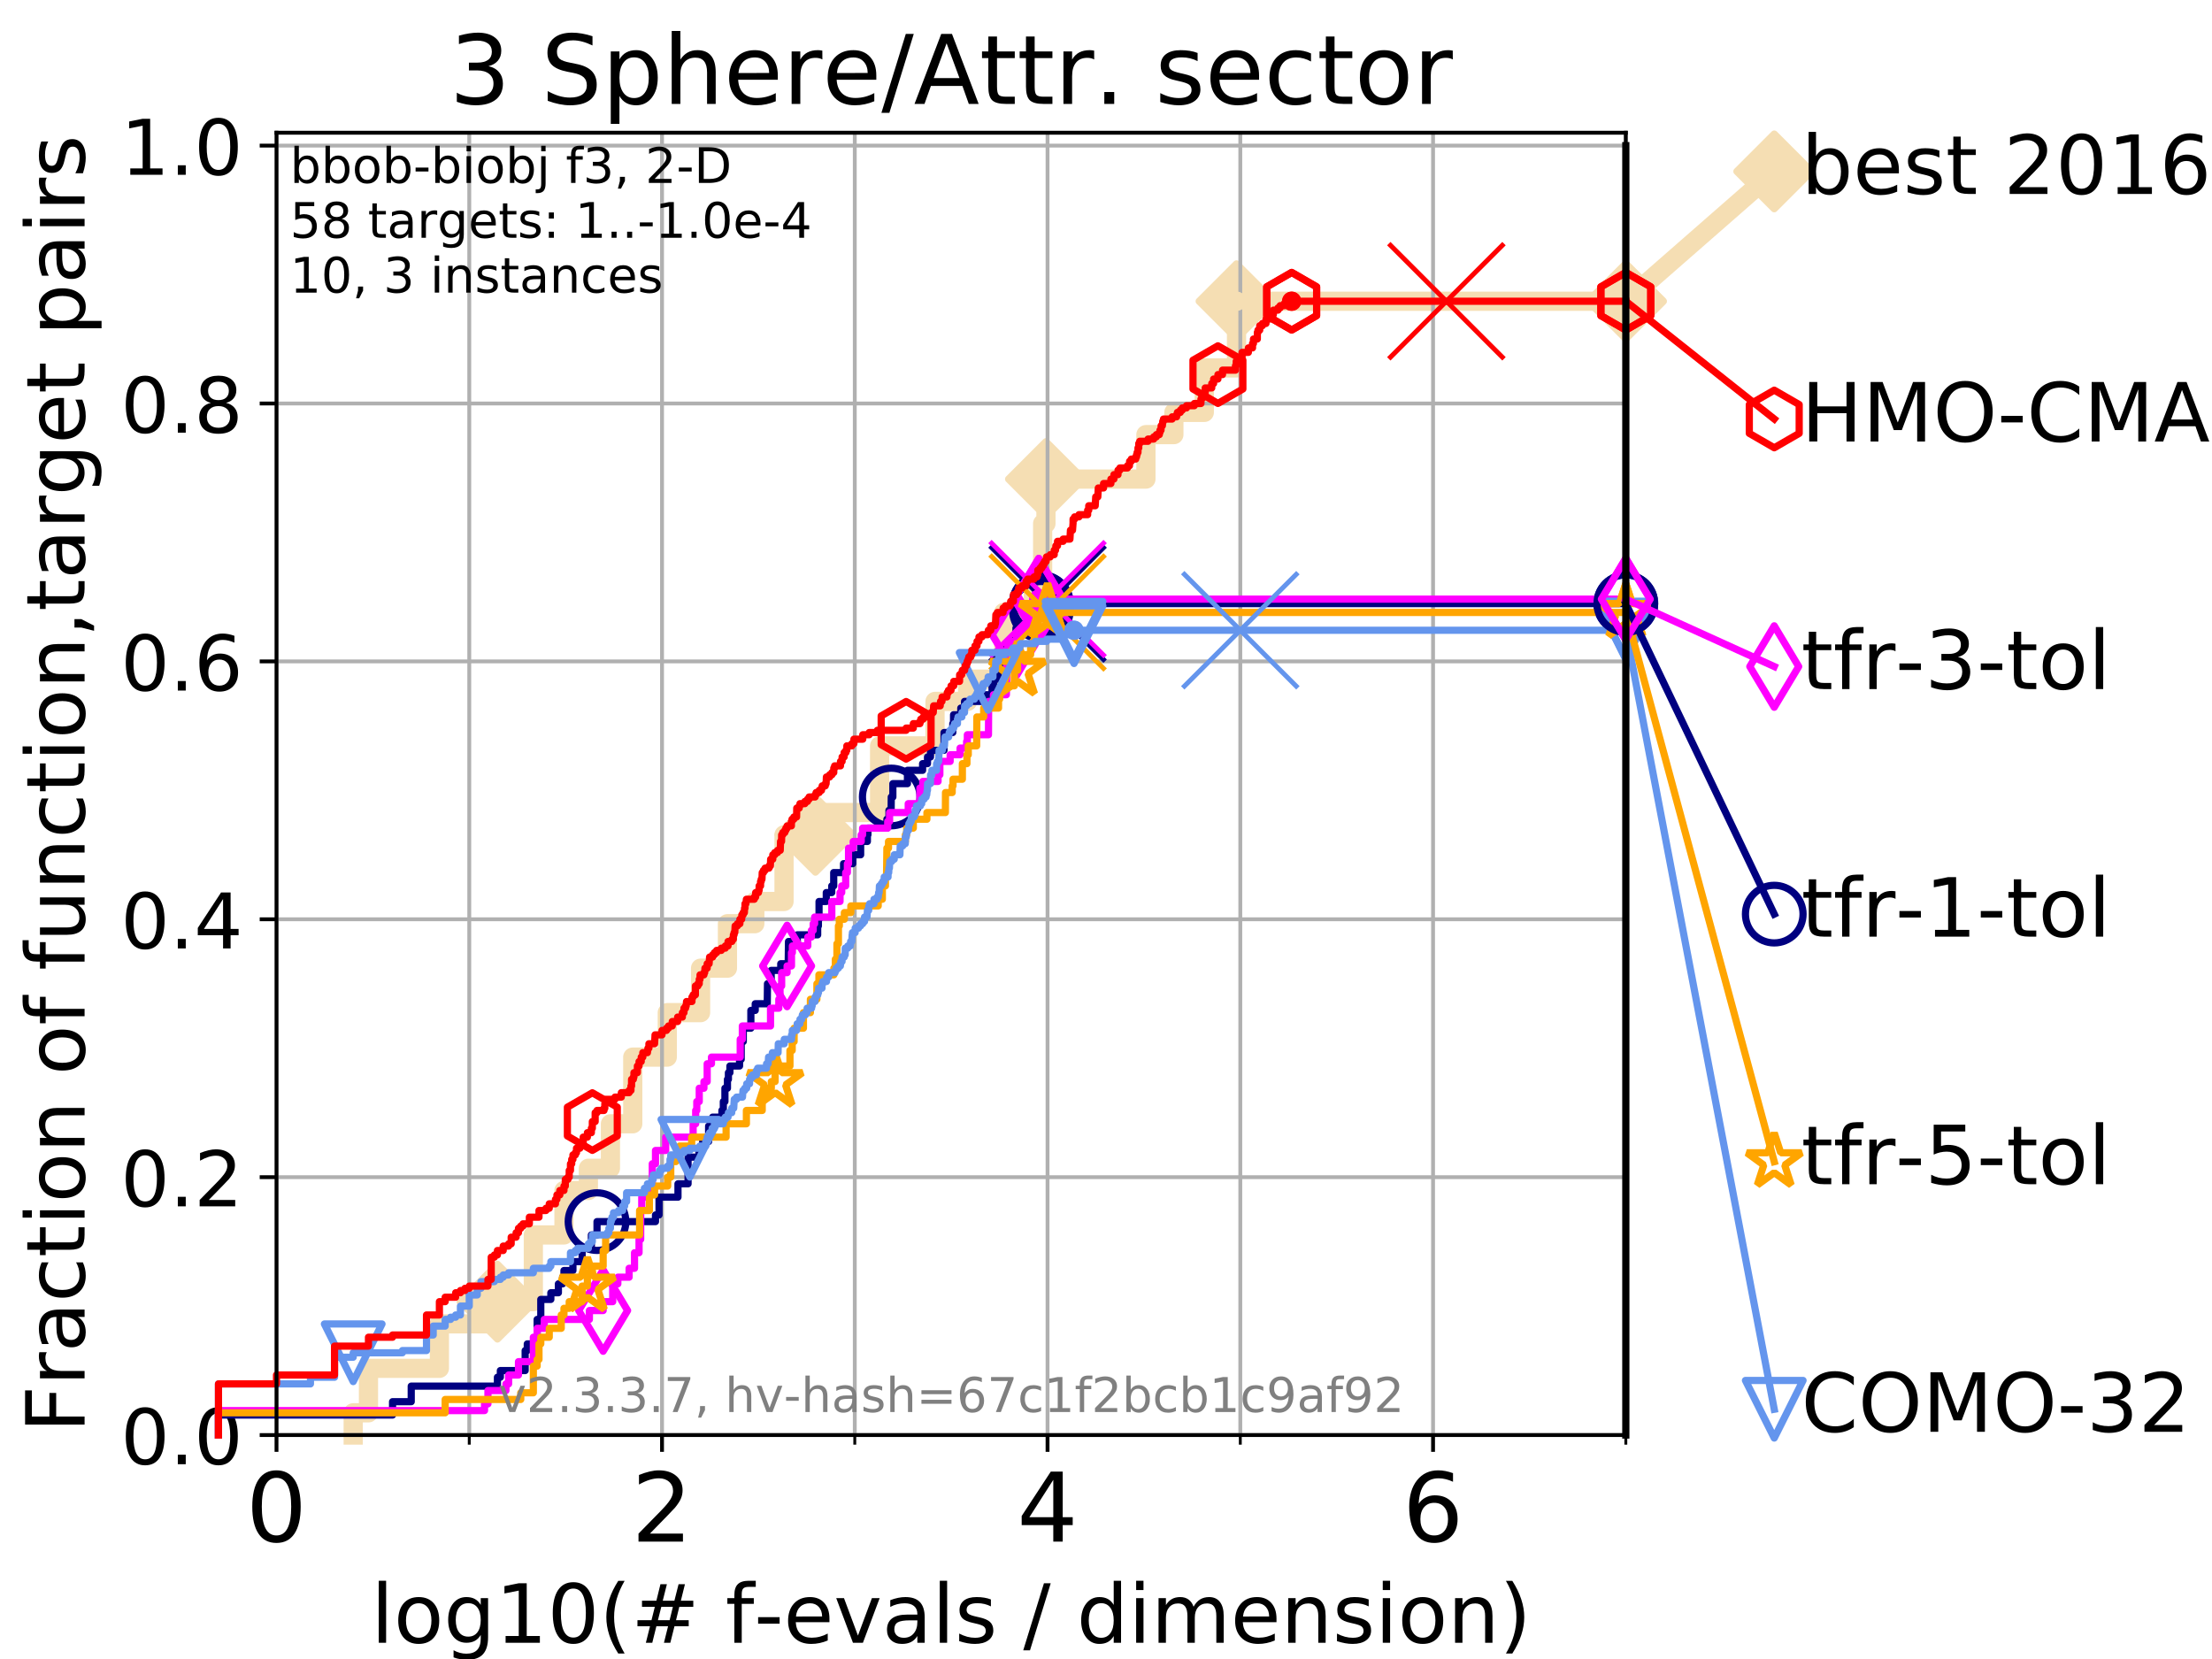 <?xml version="1.0" encoding="utf-8" standalone="no"?>
<!DOCTYPE svg PUBLIC "-//W3C//DTD SVG 1.1//EN"
  "http://www.w3.org/Graphics/SVG/1.1/DTD/svg11.dtd">
<!-- Created with matplotlib (https://matplotlib.org/) -->
<svg height="345.6pt" version="1.1" viewBox="0 0 460.8 345.6" width="460.8pt" xmlns="http://www.w3.org/2000/svg" xmlns:xlink="http://www.w3.org/1999/xlink">
 <defs>
  <style type="text/css">
*{stroke-linecap:butt;stroke-linejoin:round;}
  </style>
 </defs>
 <g id="figure_1">
  <g id="patch_1">
   <path d="M 0 345.6 
L 460.8 345.6 
L 460.8 0 
L 0 0 
z
" style="fill:#ffffff;"/>
  </g>
  <g id="axes_1">
   <g id="patch_2">
    <path d="M 57.6 298.944 
L 338.688 298.944 
L 338.688 27.648 
L 57.6 27.648 
z
" style="fill:#ffffff;"/>
   </g>
   <g id="line2d_1">
    <path d="M 73.579 298.944 
L 73.579 294.313 
L 76.759 294.313 
L 76.759 285.05 
L 91.535 285.05 
L 91.535 275.788 
L 103.623 275.788 
L 103.623 271.157 
L 111.105 271.157 
L 111.105 257.263 
L 117.486 257.263 
L 117.486 248.001 
L 122.573 248.001 
L 122.573 243.37 
L 127.165 243.37 
L 127.165 234.107 
L 131.815 234.107 
L 131.815 220.214 
L 139.009 220.214 
L 139.009 210.951 
L 145.943 210.951 
L 145.943 201.689 
L 151.542 201.689 
L 151.542 192.426 
L 157.243 192.426 
L 157.243 187.795 
L 163.328 187.795 
L 163.328 173.901 
L 169.87 173.901 
L 169.87 169.27 
L 183.235 169.27 
L 183.235 155.377 
L 194.783 155.377 
L 194.783 146.114 
L 201.571 146.114 
L 201.571 141.483 
L 209.082 141.483 
L 209.082 127.589 
L 215.277 127.589 
L 215.277 122.958 
L 217.201 122.958 
L 217.201 109.065 
L 217.891 109.065 
L 217.891 99.802 
L 238.716 99.802 
L 238.716 90.54 
L 244.541 90.54 
L 244.541 85.909 
L 250.879 85.909 
L 250.879 76.646 
L 257.589 76.646 
L 257.589 62.753 
L 338.688 62.753 
" style="fill:none;stroke:#f5deb3;stroke-linecap:square;stroke-width:4;"/>
   </g>
   <g id="line2d_2">
    <defs>
     <path d="M 0 7.778 
L 7.778 0 
L 0 -7.778 
L -7.778 0 
z
" id="mfc3c8da7b6" style="stroke:#f5deb3;stroke-linejoin:miter;stroke-width:1.5;"/>
    </defs>
    <g>
     <use style="fill:#f5deb3;stroke:#f5deb3;stroke-linejoin:miter;stroke-width:1.5;" x="103.623" xlink:href="#mfc3c8da7b6" y="271.157"/>
     <use style="fill:#f5deb3;stroke:#f5deb3;stroke-linejoin:miter;stroke-width:1.5;" x="169.87" xlink:href="#mfc3c8da7b6" y="173.901"/>
     <use style="fill:#f5deb3;stroke:#f5deb3;stroke-linejoin:miter;stroke-width:1.5;" x="217.891" xlink:href="#mfc3c8da7b6" y="99.802"/>
     <use style="fill:#f5deb3;stroke:#f5deb3;stroke-linejoin:miter;stroke-width:1.5;" x="257.589" xlink:href="#mfc3c8da7b6" y="62.753"/>
     <use style="fill:#f5deb3;stroke:#f5deb3;stroke-linejoin:miter;stroke-width:1.5;" x="338.688" xlink:href="#mfc3c8da7b6" y="62.753"/>
    </g>
   </g>
   <g id="line2d_3">
    <path style="fill:none;stroke:#f5deb3;stroke-linecap:square;stroke-width:4;"/>
    <g/>
   </g>
   <g id="line2d_4">
    <path d="M 338.688 62.753 
L 369.608 35.706 
" style="fill:none;stroke:#f5deb3;stroke-linecap:square;stroke-width:4;"/>
    <g>
     <use style="fill:#f5deb3;stroke:#f5deb3;stroke-linejoin:miter;stroke-width:1.5;" x="338.688" xlink:href="#mfc3c8da7b6" y="62.753"/>
     <use style="fill:#f5deb3;stroke:#f5deb3;stroke-linejoin:miter;stroke-width:1.5;" x="369.608" xlink:href="#mfc3c8da7b6" y="35.706"/>
    </g>
   </g>
   <g id="matplotlib.axis_1">
    <g id="xtick_1">
     <g id="line2d_5">
      <path clip-path="url(#pa7a0bd590a)" d="M 57.6 298.944 
L 57.6 27.648 
" style="fill:none;stroke:#b0b0b0;stroke-linecap:square;stroke-width:0.8;"/>
     </g>
     <g id="line2d_6">
      <defs>
       <path d="M 0 0 
L 0 3.5 
" id="m7aed70d8c6" style="stroke:#000000;stroke-width:0.8;"/>
      </defs>
      <g>
       <use style="stroke:#000000;stroke-width:0.8;" x="57.6" xlink:href="#m7aed70d8c6" y="298.944"/>
      </g>
     </g>
     <g id="text_1">
      <!-- 0 -->
      <defs>
       <path d="M 31.781 66.406 
Q 24.172 66.406 20.328 58.906 
Q 16.5 51.422 16.5 36.375 
Q 16.5 21.391 20.328 13.891 
Q 24.172 6.391 31.781 6.391 
Q 39.453 6.391 43.281 13.891 
Q 47.125 21.391 47.125 36.375 
Q 47.125 51.422 43.281 58.906 
Q 39.453 66.406 31.781 66.406 
z
M 31.781 74.219 
Q 44.047 74.219 50.516 64.516 
Q 56.984 54.828 56.984 36.375 
Q 56.984 17.969 50.516 8.266 
Q 44.047 -1.422 31.781 -1.422 
Q 19.531 -1.422 13.062 8.266 
Q 6.594 17.969 6.594 36.375 
Q 6.594 54.828 13.062 64.516 
Q 19.531 74.219 31.781 74.219 
z
" id="DejaVuSans-48"/>
      </defs>
      <g transform="translate(51.237 321.141)scale(0.2 -0.2)">
       <use xlink:href="#DejaVuSans-48"/>
      </g>
     </g>
    </g>
    <g id="xtick_2">
     <g id="line2d_7">
      <path clip-path="url(#pa7a0bd590a)" d="M 137.911 298.944 
L 137.911 27.648 
" style="fill:none;stroke:#b0b0b0;stroke-linecap:square;stroke-width:0.8;"/>
     </g>
     <g id="line2d_8">
      <g>
       <use style="stroke:#000000;stroke-width:0.8;" x="137.911" xlink:href="#m7aed70d8c6" y="298.944"/>
      </g>
     </g>
     <g id="text_2">
      <!-- 2 -->
      <defs>
       <path d="M 19.188 8.297 
L 53.609 8.297 
L 53.609 0 
L 7.328 0 
L 7.328 8.297 
Q 12.938 14.109 22.625 23.891 
Q 32.328 33.688 34.812 36.531 
Q 39.547 41.844 41.422 45.531 
Q 43.312 49.219 43.312 52.781 
Q 43.312 58.594 39.234 62.25 
Q 35.156 65.922 28.609 65.922 
Q 23.969 65.922 18.812 64.312 
Q 13.672 62.703 7.812 59.422 
L 7.812 69.391 
Q 13.766 71.781 18.938 73 
Q 24.125 74.219 28.422 74.219 
Q 39.75 74.219 46.484 68.547 
Q 53.219 62.891 53.219 53.422 
Q 53.219 48.922 51.531 44.891 
Q 49.859 40.875 45.406 35.406 
Q 44.188 33.984 37.641 27.219 
Q 31.109 20.453 19.188 8.297 
z
" id="DejaVuSans-50"/>
      </defs>
      <g transform="translate(131.548 321.141)scale(0.2 -0.2)">
       <use xlink:href="#DejaVuSans-50"/>
      </g>
     </g>
    </g>
    <g id="xtick_3">
     <g id="line2d_9">
      <path clip-path="url(#pa7a0bd590a)" d="M 218.222 298.944 
L 218.222 27.648 
" style="fill:none;stroke:#b0b0b0;stroke-linecap:square;stroke-width:0.8;"/>
     </g>
     <g id="line2d_10">
      <g>
       <use style="stroke:#000000;stroke-width:0.8;" x="218.222" xlink:href="#m7aed70d8c6" y="298.944"/>
      </g>
     </g>
     <g id="text_3">
      <!-- 4 -->
      <defs>
       <path d="M 37.797 64.312 
L 12.891 25.391 
L 37.797 25.391 
z
M 35.203 72.906 
L 47.609 72.906 
L 47.609 25.391 
L 58.016 25.391 
L 58.016 17.188 
L 47.609 17.188 
L 47.609 0 
L 37.797 0 
L 37.797 17.188 
L 4.891 17.188 
L 4.891 26.703 
z
" id="DejaVuSans-52"/>
      </defs>
      <g transform="translate(211.859 321.141)scale(0.2 -0.2)">
       <use xlink:href="#DejaVuSans-52"/>
      </g>
     </g>
    </g>
    <g id="xtick_4">
     <g id="line2d_11">
      <path clip-path="url(#pa7a0bd590a)" d="M 298.533 298.944 
L 298.533 27.648 
" style="fill:none;stroke:#b0b0b0;stroke-linecap:square;stroke-width:0.8;"/>
     </g>
     <g id="line2d_12">
      <g>
       <use style="stroke:#000000;stroke-width:0.8;" x="298.533" xlink:href="#m7aed70d8c6" y="298.944"/>
      </g>
     </g>
     <g id="text_4">
      <!-- 6 -->
      <defs>
       <path d="M 33.016 40.375 
Q 26.375 40.375 22.484 35.828 
Q 18.609 31.297 18.609 23.391 
Q 18.609 15.531 22.484 10.953 
Q 26.375 6.391 33.016 6.391 
Q 39.656 6.391 43.531 10.953 
Q 47.406 15.531 47.406 23.391 
Q 47.406 31.297 43.531 35.828 
Q 39.656 40.375 33.016 40.375 
z
M 52.594 71.297 
L 52.594 62.312 
Q 48.875 64.062 45.094 64.984 
Q 41.312 65.922 37.594 65.922 
Q 27.828 65.922 22.672 59.328 
Q 17.531 52.734 16.797 39.406 
Q 19.672 43.656 24.016 45.922 
Q 28.375 48.188 33.594 48.188 
Q 44.578 48.188 50.953 41.516 
Q 57.328 34.859 57.328 23.391 
Q 57.328 12.156 50.688 5.359 
Q 44.047 -1.422 33.016 -1.422 
Q 20.359 -1.422 13.672 8.266 
Q 6.984 17.969 6.984 36.375 
Q 6.984 53.656 15.188 63.938 
Q 23.391 74.219 37.203 74.219 
Q 40.922 74.219 44.703 73.484 
Q 48.484 72.75 52.594 71.297 
z
" id="DejaVuSans-54"/>
      </defs>
      <g transform="translate(292.17 321.141)scale(0.2 -0.2)">
       <use xlink:href="#DejaVuSans-54"/>
      </g>
     </g>
    </g>
    <g id="xtick_5">
     <g id="line2d_13">
      <path clip-path="url(#pa7a0bd590a)" d="M 97.755 298.944 
L 97.755 27.648 
" style="fill:none;stroke:#b0b0b0;stroke-linecap:square;stroke-width:0.8;"/>
     </g>
     <g id="line2d_14">
      <defs>
       <path d="M 0 0 
L 0 2 
" id="m332562b2fe" style="stroke:#000000;stroke-width:0.6;"/>
      </defs>
      <g>
       <use style="stroke:#000000;stroke-width:0.6;" x="97.755" xlink:href="#m332562b2fe" y="298.944"/>
      </g>
     </g>
    </g>
    <g id="xtick_6">
     <g id="line2d_15">
      <path clip-path="url(#pa7a0bd590a)" d="M 178.066 298.944 
L 178.066 27.648 
" style="fill:none;stroke:#b0b0b0;stroke-linecap:square;stroke-width:0.8;"/>
     </g>
     <g id="line2d_16">
      <g>
       <use style="stroke:#000000;stroke-width:0.6;" x="178.066" xlink:href="#m332562b2fe" y="298.944"/>
      </g>
     </g>
    </g>
    <g id="xtick_7">
     <g id="line2d_17">
      <path clip-path="url(#pa7a0bd590a)" d="M 258.377 298.944 
L 258.377 27.648 
" style="fill:none;stroke:#b0b0b0;stroke-linecap:square;stroke-width:0.8;"/>
     </g>
     <g id="line2d_18">
      <g>
       <use style="stroke:#000000;stroke-width:0.6;" x="258.377" xlink:href="#m332562b2fe" y="298.944"/>
      </g>
     </g>
    </g>
    <g id="xtick_8">
     <g id="line2d_19">
      <path clip-path="url(#pa7a0bd590a)" d="M 338.688 298.944 
L 338.688 27.648 
" style="fill:none;stroke:#b0b0b0;stroke-linecap:square;stroke-width:0.8;"/>
     </g>
     <g id="line2d_20">
      <g>
       <use style="stroke:#000000;stroke-width:0.6;" x="338.688" xlink:href="#m332562b2fe" y="298.944"/>
      </g>
     </g>
    </g>
    <g id="text_5">
     <!-- log10(# f-evals / dimension) -->
     <defs>
      <path d="M 9.422 75.984 
L 18.406 75.984 
L 18.406 0 
L 9.422 0 
z
" id="DejaVuSans-108"/>
      <path d="M 30.609 48.391 
Q 23.391 48.391 19.188 42.75 
Q 14.984 37.109 14.984 27.297 
Q 14.984 17.484 19.156 11.844 
Q 23.344 6.203 30.609 6.203 
Q 37.797 6.203 41.984 11.859 
Q 46.188 17.531 46.188 27.297 
Q 46.188 37.016 41.984 42.703 
Q 37.797 48.391 30.609 48.391 
z
M 30.609 56 
Q 42.328 56 49.016 48.375 
Q 55.719 40.766 55.719 27.297 
Q 55.719 13.875 49.016 6.219 
Q 42.328 -1.422 30.609 -1.422 
Q 18.844 -1.422 12.172 6.219 
Q 5.516 13.875 5.516 27.297 
Q 5.516 40.766 12.172 48.375 
Q 18.844 56 30.609 56 
z
" id="DejaVuSans-111"/>
      <path d="M 45.406 27.984 
Q 45.406 37.75 41.375 43.109 
Q 37.359 48.484 30.078 48.484 
Q 22.859 48.484 18.828 43.109 
Q 14.797 37.75 14.797 27.984 
Q 14.797 18.266 18.828 12.891 
Q 22.859 7.516 30.078 7.516 
Q 37.359 7.516 41.375 12.891 
Q 45.406 18.266 45.406 27.984 
z
M 54.391 6.781 
Q 54.391 -7.172 48.188 -13.984 
Q 42 -20.797 29.203 -20.797 
Q 24.469 -20.797 20.266 -20.094 
Q 16.062 -19.391 12.109 -17.922 
L 12.109 -9.188 
Q 16.062 -11.328 19.922 -12.344 
Q 23.781 -13.375 27.781 -13.375 
Q 36.625 -13.375 41.016 -8.766 
Q 45.406 -4.156 45.406 5.172 
L 45.406 9.625 
Q 42.625 4.781 38.281 2.391 
Q 33.938 0 27.875 0 
Q 17.828 0 11.672 7.656 
Q 5.516 15.328 5.516 27.984 
Q 5.516 40.672 11.672 48.328 
Q 17.828 56 27.875 56 
Q 33.938 56 38.281 53.609 
Q 42.625 51.219 45.406 46.391 
L 45.406 54.688 
L 54.391 54.688 
z
" id="DejaVuSans-103"/>
      <path d="M 12.406 8.297 
L 28.516 8.297 
L 28.516 63.922 
L 10.984 60.406 
L 10.984 69.391 
L 28.422 72.906 
L 38.281 72.906 
L 38.281 8.297 
L 54.391 8.297 
L 54.391 0 
L 12.406 0 
z
" id="DejaVuSans-49"/>
      <path d="M 31 75.875 
Q 24.469 64.656 21.281 53.656 
Q 18.109 42.672 18.109 31.391 
Q 18.109 20.125 21.312 9.062 
Q 24.516 -2 31 -13.188 
L 23.188 -13.188 
Q 15.875 -1.703 12.234 9.375 
Q 8.594 20.453 8.594 31.391 
Q 8.594 42.281 12.203 53.312 
Q 15.828 64.359 23.188 75.875 
z
" id="DejaVuSans-40"/>
      <path d="M 51.125 44 
L 36.922 44 
L 32.812 27.688 
L 47.125 27.688 
z
M 43.797 71.781 
L 38.719 51.516 
L 52.984 51.516 
L 58.109 71.781 
L 65.922 71.781 
L 60.891 51.516 
L 76.125 51.516 
L 76.125 44 
L 58.984 44 
L 54.984 27.688 
L 70.516 27.688 
L 70.516 20.219 
L 53.078 20.219 
L 48 0 
L 40.188 0 
L 45.219 20.219 
L 30.906 20.219 
L 25.875 0 
L 18.016 0 
L 23.094 20.219 
L 7.719 20.219 
L 7.719 27.688 
L 24.906 27.688 
L 29 44 
L 13.281 44 
L 13.281 51.516 
L 30.906 51.516 
L 35.891 71.781 
z
" id="DejaVuSans-35"/>
      <path id="DejaVuSans-32"/>
      <path d="M 37.109 75.984 
L 37.109 68.5 
L 28.516 68.5 
Q 23.688 68.5 21.797 66.547 
Q 19.922 64.594 19.922 59.516 
L 19.922 54.688 
L 34.719 54.688 
L 34.719 47.703 
L 19.922 47.703 
L 19.922 0 
L 10.891 0 
L 10.891 47.703 
L 2.297 47.703 
L 2.297 54.688 
L 10.891 54.688 
L 10.891 58.5 
Q 10.891 67.625 15.141 71.797 
Q 19.391 75.984 28.609 75.984 
z
" id="DejaVuSans-102"/>
      <path d="M 4.891 31.391 
L 31.203 31.391 
L 31.203 23.391 
L 4.891 23.391 
z
" id="DejaVuSans-45"/>
      <path d="M 56.203 29.594 
L 56.203 25.203 
L 14.891 25.203 
Q 15.484 15.922 20.484 11.062 
Q 25.484 6.203 34.422 6.203 
Q 39.594 6.203 44.453 7.469 
Q 49.312 8.734 54.109 11.281 
L 54.109 2.781 
Q 49.266 0.734 44.188 -0.344 
Q 39.109 -1.422 33.891 -1.422 
Q 20.797 -1.422 13.156 6.188 
Q 5.516 13.812 5.516 26.812 
Q 5.516 40.234 12.766 48.109 
Q 20.016 56 32.328 56 
Q 43.359 56 49.781 48.891 
Q 56.203 41.797 56.203 29.594 
z
M 47.219 32.234 
Q 47.125 39.594 43.094 43.984 
Q 39.062 48.391 32.422 48.391 
Q 24.906 48.391 20.391 44.141 
Q 15.875 39.891 15.188 32.172 
z
" id="DejaVuSans-101"/>
      <path d="M 2.984 54.688 
L 12.5 54.688 
L 29.594 8.797 
L 46.688 54.688 
L 56.203 54.688 
L 35.688 0 
L 23.484 0 
z
" id="DejaVuSans-118"/>
      <path d="M 34.281 27.484 
Q 23.391 27.484 19.188 25 
Q 14.984 22.516 14.984 16.5 
Q 14.984 11.719 18.141 8.906 
Q 21.297 6.109 26.703 6.109 
Q 34.188 6.109 38.703 11.406 
Q 43.219 16.703 43.219 25.484 
L 43.219 27.484 
z
M 52.203 31.203 
L 52.203 0 
L 43.219 0 
L 43.219 8.297 
Q 40.141 3.328 35.547 0.953 
Q 30.953 -1.422 24.312 -1.422 
Q 15.922 -1.422 10.953 3.297 
Q 6 8.016 6 15.922 
Q 6 25.141 12.172 29.828 
Q 18.359 34.516 30.609 34.516 
L 43.219 34.516 
L 43.219 35.406 
Q 43.219 41.609 39.141 45 
Q 35.062 48.391 27.688 48.391 
Q 23 48.391 18.547 47.266 
Q 14.109 46.141 10.016 43.891 
L 10.016 52.203 
Q 14.938 54.109 19.578 55.047 
Q 24.219 56 28.609 56 
Q 40.484 56 46.344 49.844 
Q 52.203 43.703 52.203 31.203 
z
" id="DejaVuSans-97"/>
      <path d="M 44.281 53.078 
L 44.281 44.578 
Q 40.484 46.531 36.375 47.5 
Q 32.281 48.484 27.875 48.484 
Q 21.188 48.484 17.844 46.438 
Q 14.5 44.391 14.5 40.281 
Q 14.5 37.156 16.891 35.375 
Q 19.281 33.594 26.516 31.984 
L 29.594 31.297 
Q 39.156 29.25 43.188 25.516 
Q 47.219 21.781 47.219 15.094 
Q 47.219 7.469 41.188 3.016 
Q 35.156 -1.422 24.609 -1.422 
Q 20.219 -1.422 15.453 -0.562 
Q 10.688 0.297 5.422 2 
L 5.422 11.281 
Q 10.406 8.688 15.234 7.391 
Q 20.062 6.109 24.812 6.109 
Q 31.156 6.109 34.562 8.281 
Q 37.984 10.453 37.984 14.406 
Q 37.984 18.062 35.516 20.016 
Q 33.062 21.969 24.703 23.781 
L 21.578 24.516 
Q 13.234 26.266 9.516 29.906 
Q 5.812 33.547 5.812 39.891 
Q 5.812 47.609 11.281 51.797 
Q 16.75 56 26.812 56 
Q 31.781 56 36.172 55.266 
Q 40.578 54.547 44.281 53.078 
z
" id="DejaVuSans-115"/>
      <path d="M 25.391 72.906 
L 33.688 72.906 
L 8.297 -9.281 
L 0 -9.281 
z
" id="DejaVuSans-47"/>
      <path d="M 45.406 46.391 
L 45.406 75.984 
L 54.391 75.984 
L 54.391 0 
L 45.406 0 
L 45.406 8.203 
Q 42.578 3.328 38.25 0.953 
Q 33.938 -1.422 27.875 -1.422 
Q 17.969 -1.422 11.734 6.484 
Q 5.516 14.406 5.516 27.297 
Q 5.516 40.188 11.734 48.094 
Q 17.969 56 27.875 56 
Q 33.938 56 38.25 53.625 
Q 42.578 51.266 45.406 46.391 
z
M 14.797 27.297 
Q 14.797 17.391 18.875 11.75 
Q 22.953 6.109 30.078 6.109 
Q 37.203 6.109 41.297 11.75 
Q 45.406 17.391 45.406 27.297 
Q 45.406 37.203 41.297 42.844 
Q 37.203 48.484 30.078 48.484 
Q 22.953 48.484 18.875 42.844 
Q 14.797 37.203 14.797 27.297 
z
" id="DejaVuSans-100"/>
      <path d="M 9.422 54.688 
L 18.406 54.688 
L 18.406 0 
L 9.422 0 
z
M 9.422 75.984 
L 18.406 75.984 
L 18.406 64.594 
L 9.422 64.594 
z
" id="DejaVuSans-105"/>
      <path d="M 52 44.188 
Q 55.375 50.25 60.062 53.125 
Q 64.75 56 71.094 56 
Q 79.641 56 84.281 50.016 
Q 88.922 44.047 88.922 33.016 
L 88.922 0 
L 79.891 0 
L 79.891 32.719 
Q 79.891 40.578 77.094 44.375 
Q 74.312 48.188 68.609 48.188 
Q 61.625 48.188 57.562 43.547 
Q 53.516 38.922 53.516 30.906 
L 53.516 0 
L 44.484 0 
L 44.484 32.719 
Q 44.484 40.625 41.703 44.406 
Q 38.922 48.188 33.109 48.188 
Q 26.219 48.188 22.156 43.531 
Q 18.109 38.875 18.109 30.906 
L 18.109 0 
L 9.078 0 
L 9.078 54.688 
L 18.109 54.688 
L 18.109 46.188 
Q 21.188 51.219 25.484 53.609 
Q 29.781 56 35.688 56 
Q 41.656 56 45.828 52.969 
Q 50 49.953 52 44.188 
z
" id="DejaVuSans-109"/>
      <path d="M 54.891 33.016 
L 54.891 0 
L 45.906 0 
L 45.906 32.719 
Q 45.906 40.484 42.875 44.328 
Q 39.844 48.188 33.797 48.188 
Q 26.516 48.188 22.312 43.547 
Q 18.109 38.922 18.109 30.906 
L 18.109 0 
L 9.078 0 
L 9.078 54.688 
L 18.109 54.688 
L 18.109 46.188 
Q 21.344 51.125 25.703 53.562 
Q 30.078 56 35.797 56 
Q 45.219 56 50.047 50.172 
Q 54.891 44.344 54.891 33.016 
z
" id="DejaVuSans-110"/>
      <path d="M 8.016 75.875 
L 15.828 75.875 
Q 23.141 64.359 26.781 53.312 
Q 30.422 42.281 30.422 31.391 
Q 30.422 20.453 26.781 9.375 
Q 23.141 -1.703 15.828 -13.188 
L 8.016 -13.188 
Q 14.5 -2 17.703 9.062 
Q 20.906 20.125 20.906 31.391 
Q 20.906 42.672 17.703 53.656 
Q 14.5 64.656 8.016 75.875 
z
" id="DejaVuSans-41"/>
     </defs>
     <g transform="translate(77.303 342.218)scale(0.17 -0.17)">
      <use xlink:href="#DejaVuSans-108"/>
      <use x="27.783" xlink:href="#DejaVuSans-111"/>
      <use x="88.965" xlink:href="#DejaVuSans-103"/>
      <use x="152.441" xlink:href="#DejaVuSans-49"/>
      <use x="216.064" xlink:href="#DejaVuSans-48"/>
      <use x="279.688" xlink:href="#DejaVuSans-40"/>
      <use x="318.701" xlink:href="#DejaVuSans-35"/>
      <use x="402.49" xlink:href="#DejaVuSans-32"/>
      <use x="434.277" xlink:href="#DejaVuSans-102"/>
      <use x="469.404" xlink:href="#DejaVuSans-45"/>
      <use x="505.488" xlink:href="#DejaVuSans-101"/>
      <use x="567.012" xlink:href="#DejaVuSans-118"/>
      <use x="626.191" xlink:href="#DejaVuSans-97"/>
      <use x="687.471" xlink:href="#DejaVuSans-108"/>
      <use x="715.254" xlink:href="#DejaVuSans-115"/>
      <use x="767.354" xlink:href="#DejaVuSans-32"/>
      <use x="799.141" xlink:href="#DejaVuSans-47"/>
      <use x="832.832" xlink:href="#DejaVuSans-32"/>
      <use x="864.619" xlink:href="#DejaVuSans-100"/>
      <use x="928.096" xlink:href="#DejaVuSans-105"/>
      <use x="955.879" xlink:href="#DejaVuSans-109"/>
      <use x="1053.291" xlink:href="#DejaVuSans-101"/>
      <use x="1114.814" xlink:href="#DejaVuSans-110"/>
      <use x="1178.193" xlink:href="#DejaVuSans-115"/>
      <use x="1230.293" xlink:href="#DejaVuSans-105"/>
      <use x="1258.076" xlink:href="#DejaVuSans-111"/>
      <use x="1319.258" xlink:href="#DejaVuSans-110"/>
      <use x="1382.637" xlink:href="#DejaVuSans-41"/>
     </g>
    </g>
   </g>
   <g id="matplotlib.axis_2">
    <g id="ytick_1">
     <g id="line2d_21">
      <path clip-path="url(#pa7a0bd590a)" d="M 57.6 298.944 
L 338.688 298.944 
" style="fill:none;stroke:#b0b0b0;stroke-linecap:square;stroke-width:0.8;"/>
     </g>
     <g id="line2d_22">
      <defs>
       <path d="M 0 0 
L -3.5 0 
" id="m42763dcc72" style="stroke:#000000;stroke-width:0.8;"/>
      </defs>
      <g>
       <use style="stroke:#000000;stroke-width:0.8;" x="57.6" xlink:href="#m42763dcc72" y="298.944"/>
      </g>
     </g>
     <g id="text_6">
      <!-- 0.0 -->
      <defs>
       <path d="M 10.688 12.406 
L 21 12.406 
L 21 0 
L 10.688 0 
z
" id="DejaVuSans-46"/>
      </defs>
      <g transform="translate(25.155 305.023)scale(0.16 -0.16)">
       <use xlink:href="#DejaVuSans-48"/>
       <use x="63.623" xlink:href="#DejaVuSans-46"/>
       <use x="95.41" xlink:href="#DejaVuSans-48"/>
      </g>
     </g>
    </g>
    <g id="ytick_2">
     <g id="line2d_23">
      <path clip-path="url(#pa7a0bd590a)" d="M 57.6 245.222 
L 338.688 245.222 
" style="fill:none;stroke:#b0b0b0;stroke-linecap:square;stroke-width:0.8;"/>
     </g>
     <g id="line2d_24">
      <g>
       <use style="stroke:#000000;stroke-width:0.8;" x="57.6" xlink:href="#m42763dcc72" y="245.222"/>
      </g>
     </g>
     <g id="text_7">
      <!-- 0.2 -->
      <g transform="translate(25.155 251.301)scale(0.16 -0.16)">
       <use xlink:href="#DejaVuSans-48"/>
       <use x="63.623" xlink:href="#DejaVuSans-46"/>
       <use x="95.41" xlink:href="#DejaVuSans-50"/>
      </g>
     </g>
    </g>
    <g id="ytick_3">
     <g id="line2d_25">
      <path clip-path="url(#pa7a0bd590a)" d="M 57.6 191.5 
L 338.688 191.5 
" style="fill:none;stroke:#b0b0b0;stroke-linecap:square;stroke-width:0.8;"/>
     </g>
     <g id="line2d_26">
      <g>
       <use style="stroke:#000000;stroke-width:0.8;" x="57.6" xlink:href="#m42763dcc72" y="191.5"/>
      </g>
     </g>
     <g id="text_8">
      <!-- 0.4 -->
      <g transform="translate(25.155 197.579)scale(0.16 -0.16)">
       <use xlink:href="#DejaVuSans-48"/>
       <use x="63.623" xlink:href="#DejaVuSans-46"/>
       <use x="95.41" xlink:href="#DejaVuSans-52"/>
      </g>
     </g>
    </g>
    <g id="ytick_4">
     <g id="line2d_27">
      <path clip-path="url(#pa7a0bd590a)" d="M 57.6 137.778 
L 338.688 137.778 
" style="fill:none;stroke:#b0b0b0;stroke-linecap:square;stroke-width:0.8;"/>
     </g>
     <g id="line2d_28">
      <g>
       <use style="stroke:#000000;stroke-width:0.8;" x="57.6" xlink:href="#m42763dcc72" y="137.778"/>
      </g>
     </g>
     <g id="text_9">
      <!-- 0.6 -->
      <g transform="translate(25.155 143.857)scale(0.16 -0.16)">
       <use xlink:href="#DejaVuSans-48"/>
       <use x="63.623" xlink:href="#DejaVuSans-46"/>
       <use x="95.41" xlink:href="#DejaVuSans-54"/>
      </g>
     </g>
    </g>
    <g id="ytick_5">
     <g id="line2d_29">
      <path clip-path="url(#pa7a0bd590a)" d="M 57.6 84.056 
L 338.688 84.056 
" style="fill:none;stroke:#b0b0b0;stroke-linecap:square;stroke-width:0.8;"/>
     </g>
     <g id="line2d_30">
      <g>
       <use style="stroke:#000000;stroke-width:0.8;" x="57.6" xlink:href="#m42763dcc72" y="84.056"/>
      </g>
     </g>
     <g id="text_10">
      <!-- 0.8 -->
      <defs>
       <path d="M 31.781 34.625 
Q 24.75 34.625 20.719 30.859 
Q 16.703 27.094 16.703 20.516 
Q 16.703 13.922 20.719 10.156 
Q 24.75 6.391 31.781 6.391 
Q 38.812 6.391 42.859 10.172 
Q 46.922 13.969 46.922 20.516 
Q 46.922 27.094 42.891 30.859 
Q 38.875 34.625 31.781 34.625 
z
M 21.922 38.812 
Q 15.578 40.375 12.031 44.719 
Q 8.5 49.078 8.5 55.328 
Q 8.5 64.062 14.719 69.141 
Q 20.953 74.219 31.781 74.219 
Q 42.672 74.219 48.875 69.141 
Q 55.078 64.062 55.078 55.328 
Q 55.078 49.078 51.531 44.719 
Q 48 40.375 41.703 38.812 
Q 48.828 37.156 52.797 32.312 
Q 56.781 27.484 56.781 20.516 
Q 56.781 9.906 50.312 4.234 
Q 43.844 -1.422 31.781 -1.422 
Q 19.734 -1.422 13.25 4.234 
Q 6.781 9.906 6.781 20.516 
Q 6.781 27.484 10.781 32.312 
Q 14.797 37.156 21.922 38.812 
z
M 18.312 54.391 
Q 18.312 48.734 21.844 45.562 
Q 25.391 42.391 31.781 42.391 
Q 38.141 42.391 41.719 45.562 
Q 45.312 48.734 45.312 54.391 
Q 45.312 60.062 41.719 63.234 
Q 38.141 66.406 31.781 66.406 
Q 25.391 66.406 21.844 63.234 
Q 18.312 60.062 18.312 54.391 
z
" id="DejaVuSans-56"/>
      </defs>
      <g transform="translate(25.155 90.135)scale(0.16 -0.16)">
       <use xlink:href="#DejaVuSans-48"/>
       <use x="63.623" xlink:href="#DejaVuSans-46"/>
       <use x="95.41" xlink:href="#DejaVuSans-56"/>
      </g>
     </g>
    </g>
    <g id="ytick_6">
     <g id="line2d_31">
      <path clip-path="url(#pa7a0bd590a)" d="M 57.6 30.334 
L 338.688 30.334 
" style="fill:none;stroke:#b0b0b0;stroke-linecap:square;stroke-width:0.8;"/>
     </g>
     <g id="line2d_32">
      <g>
       <use style="stroke:#000000;stroke-width:0.8;" x="57.6" xlink:href="#m42763dcc72" y="30.334"/>
      </g>
     </g>
     <g id="text_11">
      <!-- 1.0 -->
      <g transform="translate(25.155 36.413)scale(0.16 -0.16)">
       <use xlink:href="#DejaVuSans-49"/>
       <use x="63.623" xlink:href="#DejaVuSans-46"/>
       <use x="95.41" xlink:href="#DejaVuSans-48"/>
      </g>
     </g>
    </g>
    <g id="text_12">
     <!-- Fraction of function,target pairs -->
     <defs>
      <path d="M 9.812 72.906 
L 51.703 72.906 
L 51.703 64.594 
L 19.672 64.594 
L 19.672 43.109 
L 48.578 43.109 
L 48.578 34.812 
L 19.672 34.812 
L 19.672 0 
L 9.812 0 
z
" id="DejaVuSans-70"/>
      <path d="M 41.109 46.297 
Q 39.594 47.172 37.812 47.578 
Q 36.031 48 33.891 48 
Q 26.266 48 22.188 43.047 
Q 18.109 38.094 18.109 28.812 
L 18.109 0 
L 9.078 0 
L 9.078 54.688 
L 18.109 54.688 
L 18.109 46.188 
Q 20.953 51.172 25.484 53.578 
Q 30.031 56 36.531 56 
Q 37.453 56 38.578 55.875 
Q 39.703 55.766 41.062 55.516 
z
" id="DejaVuSans-114"/>
      <path d="M 48.781 52.594 
L 48.781 44.188 
Q 44.969 46.297 41.141 47.344 
Q 37.312 48.391 33.406 48.391 
Q 24.656 48.391 19.812 42.844 
Q 14.984 37.312 14.984 27.297 
Q 14.984 17.281 19.812 11.734 
Q 24.656 6.203 33.406 6.203 
Q 37.312 6.203 41.141 7.25 
Q 44.969 8.297 48.781 10.406 
L 48.781 2.094 
Q 45.016 0.344 40.984 -0.531 
Q 36.969 -1.422 32.422 -1.422 
Q 20.062 -1.422 12.781 6.344 
Q 5.516 14.109 5.516 27.297 
Q 5.516 40.672 12.859 48.328 
Q 20.219 56 33.016 56 
Q 37.156 56 41.109 55.141 
Q 45.062 54.297 48.781 52.594 
z
" id="DejaVuSans-99"/>
      <path d="M 18.312 70.219 
L 18.312 54.688 
L 36.812 54.688 
L 36.812 47.703 
L 18.312 47.703 
L 18.312 18.016 
Q 18.312 11.328 20.141 9.422 
Q 21.969 7.516 27.594 7.516 
L 36.812 7.516 
L 36.812 0 
L 27.594 0 
Q 17.188 0 13.234 3.875 
Q 9.281 7.766 9.281 18.016 
L 9.281 47.703 
L 2.688 47.703 
L 2.688 54.688 
L 9.281 54.688 
L 9.281 70.219 
z
" id="DejaVuSans-116"/>
      <path d="M 8.5 21.578 
L 8.5 54.688 
L 17.484 54.688 
L 17.484 21.922 
Q 17.484 14.156 20.5 10.266 
Q 23.531 6.391 29.594 6.391 
Q 36.859 6.391 41.078 11.031 
Q 45.312 15.672 45.312 23.688 
L 45.312 54.688 
L 54.297 54.688 
L 54.297 0 
L 45.312 0 
L 45.312 8.406 
Q 42.047 3.422 37.719 1 
Q 33.406 -1.422 27.688 -1.422 
Q 18.266 -1.422 13.375 4.438 
Q 8.5 10.297 8.5 21.578 
z
M 31.109 56 
z
" id="DejaVuSans-117"/>
      <path d="M 11.719 12.406 
L 22.016 12.406 
L 22.016 4 
L 14.016 -11.625 
L 7.719 -11.625 
L 11.719 4 
z
" id="DejaVuSans-44"/>
      <path d="M 18.109 8.203 
L 18.109 -20.797 
L 9.078 -20.797 
L 9.078 54.688 
L 18.109 54.688 
L 18.109 46.391 
Q 20.953 51.266 25.266 53.625 
Q 29.594 56 35.594 56 
Q 45.562 56 51.781 48.094 
Q 58.016 40.188 58.016 27.297 
Q 58.016 14.406 51.781 6.484 
Q 45.562 -1.422 35.594 -1.422 
Q 29.594 -1.422 25.266 0.953 
Q 20.953 3.328 18.109 8.203 
z
M 48.688 27.297 
Q 48.688 37.203 44.609 42.844 
Q 40.531 48.484 33.406 48.484 
Q 26.266 48.484 22.188 42.844 
Q 18.109 37.203 18.109 27.297 
Q 18.109 17.391 22.188 11.75 
Q 26.266 6.109 33.406 6.109 
Q 40.531 6.109 44.609 11.75 
Q 48.688 17.391 48.688 27.297 
z
" id="DejaVuSans-112"/>
     </defs>
     <g transform="translate(17.62 298.435)rotate(-90)scale(0.17 -0.17)">
      <use xlink:href="#DejaVuSans-70"/>
      <use x="57.41" xlink:href="#DejaVuSans-114"/>
      <use x="98.523" xlink:href="#DejaVuSans-97"/>
      <use x="159.803" xlink:href="#DejaVuSans-99"/>
      <use x="214.783" xlink:href="#DejaVuSans-116"/>
      <use x="253.992" xlink:href="#DejaVuSans-105"/>
      <use x="281.775" xlink:href="#DejaVuSans-111"/>
      <use x="342.957" xlink:href="#DejaVuSans-110"/>
      <use x="406.336" xlink:href="#DejaVuSans-32"/>
      <use x="438.123" xlink:href="#DejaVuSans-111"/>
      <use x="499.305" xlink:href="#DejaVuSans-102"/>
      <use x="534.51" xlink:href="#DejaVuSans-32"/>
      <use x="566.297" xlink:href="#DejaVuSans-102"/>
      <use x="601.502" xlink:href="#DejaVuSans-117"/>
      <use x="664.881" xlink:href="#DejaVuSans-110"/>
      <use x="728.26" xlink:href="#DejaVuSans-99"/>
      <use x="783.24" xlink:href="#DejaVuSans-116"/>
      <use x="822.449" xlink:href="#DejaVuSans-105"/>
      <use x="850.232" xlink:href="#DejaVuSans-111"/>
      <use x="911.414" xlink:href="#DejaVuSans-110"/>
      <use x="974.793" xlink:href="#DejaVuSans-44"/>
      <use x="1006.58" xlink:href="#DejaVuSans-116"/>
      <use x="1045.789" xlink:href="#DejaVuSans-97"/>
      <use x="1107.068" xlink:href="#DejaVuSans-114"/>
      <use x="1148.166" xlink:href="#DejaVuSans-103"/>
      <use x="1211.643" xlink:href="#DejaVuSans-101"/>
      <use x="1273.166" xlink:href="#DejaVuSans-116"/>
      <use x="1312.375" xlink:href="#DejaVuSans-32"/>
      <use x="1344.162" xlink:href="#DejaVuSans-112"/>
      <use x="1407.639" xlink:href="#DejaVuSans-97"/>
      <use x="1468.918" xlink:href="#DejaVuSans-105"/>
      <use x="1496.701" xlink:href="#DejaVuSans-114"/>
      <use x="1537.814" xlink:href="#DejaVuSans-115"/>
     </g>
    </g>
   </g>
   <g id="line2d_33">
    <defs>
     <path d="M 0 1.5 
C 0.398 1.5 0.779 1.342 1.061 1.061 
C 1.342 0.779 1.5 0.398 1.5 0 
C 1.5 -0.398 1.342 -0.779 1.061 -1.061 
C 0.779 -1.342 0.398 -1.5 0 -1.5 
C -0.398 -1.5 -0.779 -1.342 -1.061 -1.061 
C -1.342 -0.779 -1.5 -0.398 -1.5 0 
C -1.5 0.398 -1.342 0.779 -1.061 1.061 
C -0.779 1.342 -0.398 1.5 0 1.5 
z
" id="m50af0bf93c" style="stroke:#f5deb3;"/>
    </defs>
    <g>
     <use style="fill:#f5deb3;stroke:#f5deb3;" x="257.589" xlink:href="#m50af0bf93c" y="62.753"/>
     <use style="fill:#f5deb3;stroke:#f5deb3;" x="257.589" xlink:href="#m50af0bf93c" y="62.753"/>
    </g>
   </g>
   <g id="line2d_34">
    <defs>
     <path d="M 0 1.5 
C 0.398 1.5 0.779 1.342 1.061 1.061 
C 1.342 0.779 1.5 0.398 1.5 0 
C 1.5 -0.398 1.342 -0.779 1.061 -1.061 
C 0.779 -1.342 0.398 -1.5 0 -1.5 
C -0.398 -1.5 -0.779 -1.342 -1.061 -1.061 
C -1.342 -0.779 -1.5 -0.398 -1.5 0 
C -1.5 0.398 -1.342 0.779 -1.061 1.061 
C -0.779 1.342 -0.398 1.5 0 1.5 
z
" id="m5369cc0406" style="stroke:#000080;"/>
    </defs>
    <g>
     <use style="fill:#000080;stroke:#000080;" x="216.93" xlink:href="#m5369cc0406" y="125.737"/>
     <use style="fill:#000080;stroke:#000080;" x="216.93" xlink:href="#m5369cc0406" y="125.737"/>
    </g>
   </g>
   <g id="line2d_35">
    <path d="M 45.512 298.944 
L 45.512 294.776 
L 81.776 294.776 
L 81.776 291.997 
L 85.667 291.997 
L 85.667 288.755 
L 103.623 288.755 
L 103.623 286.903 
L 104.235 286.903 
L 104.235 285.514 
L 109.402 285.514 
L 109.402 281.345 
L 109.843 281.345 
L 109.843 279.956 
L 111.897 279.956 
L 111.897 274.862 
L 112.656 274.862 
L 112.656 270.694 
L 114.751 270.694 
L 114.751 269.304 
L 116.323 269.304 
L 116.323 267.452 
L 117.203 267.452 
L 117.203 266.062 
L 117.486 266.062 
L 117.486 264.673 
L 119.352 264.673 
L 119.352 262.821 
L 121.265 262.821 
L 121.265 260.042 
L 123.193 260.042 
L 123.193 257.263 
L 124.369 257.263 
L 124.369 254.484 
L 136.551 254.484 
L 136.551 253.095 
L 137.29 253.095 
L 137.29 249.39 
L 141.235 249.39 
L 141.235 246.611 
L 143.337 246.611 
L 143.337 241.054 
L 145.61 241.054 
L 145.61 239.201 
L 146.378 239.201 
L 146.378 237.812 
L 147.62 237.812 
L 147.62 234.57 
L 148.45 234.57 
L 148.45 232.718 
L 150.387 232.718 
L 150.387 231.328 
L 150.683 231.328 
L 150.683 229.476 
L 151.015 229.476 
L 151.015 226.697 
L 151.542 226.697 
L 151.542 224.845 
L 151.74 224.845 
L 151.74 223.455 
L 152.053 223.455 
L 152.053 222.066 
L 154.064 222.066 
L 154.064 220.677 
L 154.406 220.677 
L 154.406 216.972 
L 154.841 216.972 
L 154.841 214.193 
L 156.418 214.193 
L 156.418 210.488 
L 157.33 210.488 
L 157.33 209.099 
L 159.833 209.099 
L 159.882 204.931 
L 160.656 204.931 
L 160.656 202.152 
L 162.645 202.152 
L 162.645 200.762 
L 164.199 200.762 
L 164.257 196.131 
L 166.1 196.131 
L 166.1 194.742 
L 170.338 194.742 
L 170.338 192.889 
L 170.487 192.889 
L 170.487 191.5 
L 170.621 191.5 
L 170.621 187.795 
L 172.13 187.795 
L 172.13 185.943 
L 173.269 185.943 
L 173.269 184.553 
L 173.677 184.553 
L 173.677 181.775 
L 175.728 181.775 
L 175.728 179.922 
L 177.643 179.922 
L 177.643 178.07 
L 179.287 178.07 
L 179.287 175.291 
L 180.692 175.291 
L 180.692 173.901 
L 180.804 173.901 
L 180.804 172.512 
L 184.755 172.512 
L 184.755 170.66 
L 185.184 170.66 
L 185.184 168.807 
L 185.641 168.807 
L 185.664 166.028 
L 185.999 166.028 
L 185.999 163.25 
L 189.038 163.25 
L 189.038 160.471 
L 192.193 160.471 
L 192.193 159.082 
L 193.214 159.082 
L 193.214 157.692 
L 193.839 157.692 
L 193.839 156.303 
L 196.655 156.303 
L 196.655 152.598 
L 198.481 152.598 
L 198.481 150.745 
L 198.645 150.745 
L 198.645 148.893 
L 200.151 148.893 
L 200.151 147.504 
L 200.932 147.504 
L 200.932 146.114 
L 205.387 146.114 
L 205.387 144.725 
L 206.663 144.725 
L 206.663 142.872 
L 207.011 142.872 
L 207.011 141.483 
L 207.987 141.483 
L 207.987 138.241 
L 210.964 138.241 
L 210.964 134.999 
L 211.282 134.999 
L 211.282 133.61 
L 211.642 133.61 
L 211.642 130.831 
L 216.144 130.831 
L 216.229 127.126 
L 216.93 127.126 
L 216.93 125.737 
L 338.688 125.737 
L 338.688 125.737 
" style="fill:none;stroke:#000080;stroke-linecap:square;stroke-width:1.5;"/>
   </g>
   <g id="line2d_36">
    <defs>
     <path d="M 0 6 
C 1.591 6 3.117 5.368 4.243 4.243 
C 5.368 3.117 6 1.591 6 0 
C 6 -1.591 5.368 -3.117 4.243 -4.243 
C 3.117 -5.368 1.591 -6 0 -6 
C -1.591 -6 -3.117 -5.368 -4.243 -4.243 
C -5.368 -3.117 -6 -1.591 -6 0 
C -6 1.591 -5.368 3.117 -4.243 4.243 
C -3.117 5.368 -1.591 6 0 6 
z
" id="m65173d72eb" style="stroke:#000080;stroke-width:1.5;"/>
    </defs>
    <g>
     <use style="fill-opacity:0;stroke:#000080;stroke-width:1.5;" x="124.369" xlink:href="#m65173d72eb" y="254.484"/>
     <use style="fill-opacity:0;stroke:#000080;stroke-width:1.5;" x="185.664" xlink:href="#m65173d72eb" y="166.028"/>
     <use style="fill-opacity:0;stroke:#000080;stroke-width:1.5;" x="216.93" xlink:href="#m65173d72eb" y="127.126"/>
     <use style="fill-opacity:0;stroke:#000080;stroke-width:1.5;" x="216.93" xlink:href="#m65173d72eb" y="125.737"/>
     <use style="fill-opacity:0;stroke:#000080;stroke-width:1.5;" x="216.93" xlink:href="#m65173d72eb" y="125.737"/>
     <use style="fill-opacity:0;stroke:#000080;stroke-width:1.5;" x="338.688" xlink:href="#m65173d72eb" y="125.737"/>
    </g>
   </g>
   <g id="line2d_37">
    <path style="fill:none;stroke:#000080;stroke-linecap:square;stroke-width:1.5;"/>
    <g/>
   </g>
   <g id="line2d_38">
    <path clip-path="url(#pa7a0bd590a)" d="M 218.227 125.737 
" style="fill:none;stroke:#000080;stroke-linecap:square;stroke-width:1.5;"/>
    <defs>
     <path d="M -12 12 
L 12 -12 
M -12 -12 
L 12 12 
" id="md99ead7dd9" style="stroke:#000080;"/>
    </defs>
    <g clip-path="url(#pa7a0bd590a)">
     <use style="fill:#000080;stroke:#000080;" x="218.227" xlink:href="#md99ead7dd9" y="125.737"/>
    </g>
   </g>
   <g id="line2d_39">
    <defs>
     <path d="M 0 1.5 
C 0.398 1.5 0.779 1.342 1.061 1.061 
C 1.342 0.779 1.5 0.398 1.5 0 
C 1.5 -0.398 1.342 -0.779 1.061 -1.061 
C 0.779 -1.342 0.398 -1.5 0 -1.5 
C -0.398 -1.5 -0.779 -1.342 -1.061 -1.061 
C -1.342 -0.779 -1.5 -0.398 -1.5 0 
C -1.5 0.398 -1.342 0.779 -1.061 1.061 
C -0.779 1.342 -0.398 1.5 0 1.5 
z
" id="m53f241fb28" style="stroke:#ff00ff;"/>
    </defs>
    <g>
     <use style="fill:#ff00ff;stroke:#ff00ff;" x="216.39" xlink:href="#m53f241fb28" y="124.811"/>
     <use style="fill:#ff00ff;stroke:#ff00ff;" x="216.39" xlink:href="#m53f241fb28" y="124.811"/>
    </g>
   </g>
   <g id="line2d_40">
    <path d="M 45.512 298.944 
L 45.512 293.85 
L 100.935 293.85 
L 100.935 292.46 
L 101.647 292.46 
L 101.647 289.682 
L 105.398 289.682 
L 105.398 288.292 
L 105.952 288.292 
L 105.952 286.44 
L 108.006 286.44 
L 108.006 283.661 
L 111.105 283.661 
L 111.105 278.567 
L 111.897 278.567 
L 111.897 276.714 
L 113.383 276.714 
L 113.383 274.862 
L 122.782 274.862 
L 122.782 273.009 
L 125.648 273.009 
L 125.648 271.157 
L 127.643 271.157 
L 127.643 267.452 
L 128.709 267.452 
L 128.709 266.062 
L 131.056 266.062 
L 131.056 264.21 
L 132.182 264.21 
L 132.182 260.968 
L 133.125 260.968 
L 133.125 258.189 
L 133.466 258.189 
L 133.466 252.169 
L 133.689 252.169 
L 133.689 249.39 
L 134.87 249.39 
L 134.87 248.001 
L 135.879 248.001 
L 135.879 242.443 
L 136.551 242.443 
L 136.551 239.665 
L 138.678 239.665 
L 138.678 236.886 
L 144.391 236.886 
L 144.391 234.107 
L 144.924 234.107 
L 144.924 231.328 
L 145.155 231.328 
L 145.155 229.476 
L 145.666 229.476 
L 145.666 226.697 
L 146.644 226.697 
L 146.644 225.308 
L 147.318 225.308 
L 147.318 221.603 
L 148.21 221.603 
L 148.21 220.214 
L 154.201 220.214 
L 154.201 216.509 
L 154.641 216.509 
L 154.641 213.73 
L 160.514 213.73 
L 160.514 210.025 
L 162.239 210.025 
L 162.239 208.172 
L 162.496 208.172 
L 162.496 205.394 
L 162.834 205.394 
L 162.834 202.615 
L 163.966 202.615 
L 163.966 201.226 
L 164.881 201.226 
L 164.881 198.447 
L 165.065 198.447 
L 165.065 197.057 
L 168.279 197.057 
L 168.279 195.205 
L 169.027 195.205 
L 169.027 193.816 
L 169.403 193.816 
L 169.403 192.426 
L 169.702 192.426 
L 169.702 191.037 
L 173.28 191.037 
L 173.28 187.795 
L 174.995 187.795 
L 174.995 185.943 
L 175.345 185.943 
L 175.345 184.553 
L 176.171 184.553 
L 176.171 181.775 
L 176.527 181.775 
L 176.527 179.922 
L 176.763 179.922 
L 176.763 176.68 
L 177.732 176.68 
L 177.732 175.291 
L 179.408 175.291 
L 179.408 173.901 
L 179.697 173.901 
L 179.697 172.512 
L 184.927 172.512 
L 184.927 171.123 
L 185.317 171.123 
L 185.317 169.27 
L 189.2 169.27 
L 189.2 167.418 
L 191.625 167.418 
L 191.625 164.176 
L 192.232 164.176 
L 192.232 162.787 
L 195.414 162.787 
L 195.414 161.397 
L 195.79 161.397 
L 195.79 158.618 
L 197.932 158.618 
L 197.932 157.229 
L 200.001 157.229 
L 200.001 155.84 
L 201.364 155.84 
L 201.364 154.45 
L 201.514 154.45 
L 201.514 153.061 
L 205.918 153.061 
L 205.955 146.114 
L 206.95 146.114 
L 206.95 144.725 
L 209.649 144.725 
L 209.724 138.704 
L 209.94 138.704 
L 209.954 133.61 
L 211.782 133.61 
L 211.782 132.221 
L 212.942 132.221 
L 212.942 130.831 
L 214.551 130.831 
L 214.551 127.589 
L 215.7 127.589 
L 215.7 126.2 
L 216.39 126.2 
L 216.39 124.811 
L 338.688 124.811 
L 338.688 124.811 
" style="fill:none;stroke:#ff00ff;stroke-linecap:square;stroke-width:1.5;"/>
   </g>
   <g id="line2d_41">
    <defs>
     <path d="M 0 8.485 
L 5.091 0 
L 0 -8.485 
L -5.091 0 
z
" id="mbefefa2844" style="stroke:#ff00ff;stroke-linejoin:miter;stroke-width:1.5;"/>
    </defs>
    <g>
     <use style="fill-opacity:0;stroke:#ff00ff;stroke-linejoin:miter;stroke-width:1.5;" x="125.648" xlink:href="#mbefefa2844" y="273.009"/>
     <use style="fill-opacity:0;stroke:#ff00ff;stroke-linejoin:miter;stroke-width:1.5;" x="163.966" xlink:href="#mbefefa2844" y="201.226"/>
     <use style="fill-opacity:0;stroke:#ff00ff;stroke-linejoin:miter;stroke-width:1.5;" x="211.782" xlink:href="#mbefefa2844" y="132.221"/>
     <use style="fill-opacity:0;stroke:#ff00ff;stroke-linejoin:miter;stroke-width:1.5;" x="216.39" xlink:href="#mbefefa2844" y="124.811"/>
     <use style="fill-opacity:0;stroke:#ff00ff;stroke-linejoin:miter;stroke-width:1.5;" x="216.39" xlink:href="#mbefefa2844" y="124.811"/>
     <use style="fill-opacity:0;stroke:#ff00ff;stroke-linejoin:miter;stroke-width:1.5;" x="338.688" xlink:href="#mbefefa2844" y="124.811"/>
    </g>
   </g>
   <g id="line2d_42">
    <path style="fill:none;stroke:#ff00ff;stroke-linecap:square;stroke-width:1.5;"/>
    <g/>
   </g>
   <g id="line2d_43">
    <path clip-path="url(#pa7a0bd590a)" d="M 218.226 124.811 
" style="fill:none;stroke:#ff00ff;stroke-linecap:square;stroke-width:1.5;"/>
    <defs>
     <path d="M -12 12 
L 12 -12 
M -12 -12 
L 12 12 
" id="m52252769d9" style="stroke:#ff00ff;"/>
    </defs>
    <g clip-path="url(#pa7a0bd590a)">
     <use style="fill:#ff00ff;stroke:#ff00ff;" x="218.226" xlink:href="#m52252769d9" y="124.811"/>
    </g>
   </g>
   <g id="line2d_44">
    <defs>
     <path d="M 0 1.5 
C 0.398 1.5 0.779 1.342 1.061 1.061 
C 1.342 0.779 1.5 0.398 1.5 0 
C 1.5 -0.398 1.342 -0.779 1.061 -1.061 
C 0.779 -1.342 0.398 -1.5 0 -1.5 
C -0.398 -1.5 -0.779 -1.342 -1.061 -1.061 
C -1.342 -0.779 -1.5 -0.398 -1.5 0 
C -1.5 0.398 -1.342 0.779 -1.061 1.061 
C -0.779 1.342 -0.398 1.5 0 1.5 
z
" id="ma06849952c" style="stroke:#ffa500;"/>
    </defs>
    <g>
     <use style="fill:#ffa500;stroke:#ffa500;" x="218.223" xlink:href="#ma06849952c" y="127.589"/>
     <use style="fill:#ffa500;stroke:#ffa500;" x="218.223" xlink:href="#ma06849952c" y="127.589"/>
    </g>
   </g>
   <g id="line2d_45">
    <path d="M 45.512 298.944 
L 45.512 294.313 
L 92.738 294.313 
L 92.738 291.534 
L 108.484 291.534 
L 108.484 290.145 
L 111.105 290.145 
L 111.105 284.587 
L 111.897 284.587 
L 111.897 283.198 
L 112.281 283.198 
L 112.281 279.956 
L 112.656 279.956 
L 112.656 278.567 
L 114.419 278.567 
L 114.419 276.714 
L 116.914 276.714 
L 116.914 273.935 
L 117.486 273.935 
L 117.486 272.546 
L 118.577 272.546 
L 118.577 271.157 
L 121.265 271.157 
L 121.265 267.915 
L 122.362 267.915 
L 122.362 265.136 
L 123.394 265.136 
L 123.394 263.747 
L 125.648 263.747 
L 125.648 260.505 
L 126.168 260.505 
L 126.168 257.263 
L 133.239 257.263 
L 133.239 252.169 
L 135.281 252.169 
L 135.281 248.927 
L 136.362 248.927 
L 136.362 247.075 
L 139.091 247.075 
L 139.091 245.222 
L 139.731 245.222 
L 139.731 241.98 
L 140.797 241.98 
L 140.797 240.591 
L 141.592 240.591 
L 141.592 238.738 
L 144.087 238.738 
L 144.087 236.886 
L 151.26 236.886 
L 151.26 234.107 
L 155.489 234.107 
L 155.489 231.328 
L 158.785 231.328 
L 158.785 228.087 
L 160.103 228.087 
L 160.103 226.697 
L 160.68 226.697 
L 160.68 225.308 
L 161.466 225.308 
L 161.466 222.066 
L 164.562 222.066 
L 164.562 218.824 
L 165.029 218.824 
L 165.029 216.972 
L 165.429 216.972 
L 165.429 214.193 
L 167.369 214.193 
L 167.369 210.951 
L 168.82 210.951 
L 168.82 208.172 
L 170.174 208.172 
L 170.174 204.931 
L 170.594 204.931 
L 170.594 203.078 
L 173.711 203.078 
L 173.711 201.689 
L 174.011 201.689 
L 174.011 199.836 
L 174.348 199.836 
L 174.348 196.594 
L 174.659 196.594 
L 174.659 192.889 
L 174.848 192.889 
L 174.848 191.5 
L 175.896 191.5 
L 175.896 190.111 
L 177.245 190.111 
L 177.245 188.721 
L 182.948 188.721 
L 182.948 187.332 
L 183.809 187.332 
L 183.809 184.553 
L 184.456 184.553 
L 184.456 182.701 
L 184.678 182.701 
L 184.755 176.68 
L 185.091 176.68 
L 185.091 175.291 
L 188.615 175.291 
L 188.615 173.901 
L 188.879 173.901 
L 188.879 172.512 
L 190.259 172.512 
L 190.259 170.66 
L 193.096 170.66 
L 193.096 169.27 
L 196.941 169.27 
L 196.965 165.102 
L 198.359 165.102 
L 198.359 163.713 
L 198.53 163.713 
L 198.53 162.323 
L 200.48 162.323 
L 200.48 159.082 
L 201.432 159.082 
L 201.432 157.229 
L 201.709 157.229 
L 201.709 155.377 
L 203.459 155.377 
L 203.497 149.356 
L 204.917 149.356 
L 204.917 147.504 
L 208.012 147.504 
L 208.012 145.651 
L 208.242 145.651 
L 208.242 144.262 
L 208.422 144.262 
L 208.422 142.872 
L 211.317 142.872 
L 211.317 139.631 
L 211.979 139.631 
L 211.979 136.389 
L 214.697 136.389 
L 214.697 134.999 
L 215.162 134.999 
L 215.162 133.61 
L 215.484 133.61 
L 215.484 130.831 
L 216.266 130.831 
L 216.266 128.979 
L 218.223 128.979 
L 218.223 127.589 
L 338.688 127.589 
L 338.688 127.589 
" style="fill:none;stroke:#ffa500;stroke-linecap:square;stroke-width:1.5;"/>
   </g>
   <g id="line2d_46">
    <defs>
     <path d="M 0 -6 
L -1.347 -1.854 
L -5.706 -1.854 
L -2.18 0.708 
L -3.527 4.854 
L -0 2.292 
L 3.527 4.854 
L 2.18 0.708 
L 5.706 -1.854 
L 1.347 -1.854 
z
" id="m40520fee91" style="stroke:#ffa500;stroke-linejoin:bevel;stroke-width:1.5;"/>
    </defs>
    <g>
     <use style="fill-opacity:0;stroke:#ffa500;stroke-linejoin:bevel;stroke-width:1.5;" x="122.362" xlink:href="#m40520fee91" y="267.915"/>
     <use style="fill-opacity:0;stroke:#ffa500;stroke-linejoin:bevel;stroke-width:1.5;" x="161.466" xlink:href="#m40520fee91" y="225.308"/>
     <use style="fill-opacity:0;stroke:#ffa500;stroke-linejoin:bevel;stroke-width:1.5;" x="211.979" xlink:href="#m40520fee91" y="139.631"/>
     <use style="fill-opacity:0;stroke:#ffa500;stroke-linejoin:bevel;stroke-width:1.5;" x="218.223" xlink:href="#m40520fee91" y="127.589"/>
     <use style="fill-opacity:0;stroke:#ffa500;stroke-linejoin:bevel;stroke-width:1.5;" x="218.223" xlink:href="#m40520fee91" y="127.589"/>
     <use style="fill-opacity:0;stroke:#ffa500;stroke-linejoin:bevel;stroke-width:1.5;" x="338.688" xlink:href="#m40520fee91" y="127.589"/>
    </g>
   </g>
   <g id="line2d_47">
    <path style="fill:none;stroke:#ffa500;stroke-linecap:square;stroke-width:1.5;"/>
    <g/>
   </g>
   <g id="line2d_48">
    <path clip-path="url(#pa7a0bd590a)" d="M 218.227 127.589 
" style="fill:none;stroke:#ffa500;stroke-linecap:square;stroke-width:1.5;"/>
    <defs>
     <path d="M -12 12 
L 12 -12 
M -12 -12 
L 12 12 
" id="m41946c8d83" style="stroke:#ffa500;"/>
    </defs>
    <g clip-path="url(#pa7a0bd590a)">
     <use style="fill:#ffa500;stroke:#ffa500;" x="218.227" xlink:href="#m41946c8d83" y="127.589"/>
    </g>
   </g>
   <g id="line2d_49">
    <defs>
     <path d="M 0 1.5 
C 0.398 1.5 0.779 1.342 1.061 1.061 
C 1.342 0.779 1.5 0.398 1.5 0 
C 1.5 -0.398 1.342 -0.779 1.061 -1.061 
C 0.779 -1.342 0.398 -1.5 0 -1.5 
C -0.398 -1.5 -0.779 -1.342 -1.061 -1.061 
C -1.342 -0.779 -1.5 -0.398 -1.5 0 
C -1.5 0.398 -1.342 0.779 -1.061 1.061 
C -0.779 1.342 -0.398 1.5 0 1.5 
z
" id="m9ade55e6b3" style="stroke:#6495ed;"/>
    </defs>
    <g>
     <use style="fill:#6495ed;stroke:#6495ed;" x="223.742" xlink:href="#m9ade55e6b3" y="131.294"/>
     <use style="fill:#6495ed;stroke:#6495ed;" x="223.742" xlink:href="#m9ade55e6b3" y="131.294"/>
    </g>
   </g>
   <g id="line2d_50">
    <path d="M 45.512 298.944 
L 45.512 288.292 
L 64.671 288.292 
L 64.671 286.903 
L 69.688 286.903 
L 69.688 282.735 
L 73.579 282.735 
L 73.579 281.809 
L 83.83 281.809 
L 83.83 281.345 
L 88.847 281.345 
L 88.847 278.104 
L 90.243 278.104 
L 90.243 276.251 
L 92.738 276.251 
L 92.738 274.862 
L 93.864 274.862 
L 93.864 274.399 
L 94.921 274.399 
L 94.921 273.935 
L 95.918 273.935 
L 95.918 272.083 
L 97.755 272.083 
L 97.755 269.767 
L 99.418 269.767 
L 99.418 268.378 
L 100.193 268.378 
L 100.193 266.989 
L 102.989 266.989 
L 102.989 266.526 
L 104.235 266.526 
L 104.235 266.062 
L 104.826 266.062 
L 104.826 265.599 
L 105.952 265.599 
L 105.952 265.136 
L 111.105 265.136 
L 111.105 264.21 
L 114.419 264.21 
L 114.419 263.747 
L 114.751 263.747 
L 114.751 262.821 
L 118.839 262.821 
L 118.839 260.968 
L 119.85 260.968 
L 119.85 260.505 
L 120.335 260.505 
L 120.335 260.042 
L 122.573 260.042 
L 122.573 259.116 
L 122.989 259.116 
L 122.989 258.653 
L 123.394 258.653 
L 123.394 257.263 
L 126.507 257.263 
L 126.507 256.8 
L 126.839 256.8 
L 126.839 255.874 
L 127.165 255.874 
L 127.165 254.484 
L 127.326 254.484 
L 127.326 254.021 
L 127.485 254.021 
L 127.485 253.558 
L 127.799 253.558 
L 127.799 252.632 
L 128.856 252.632 
L 128.856 252.169 
L 129.714 252.169 
L 129.714 251.243 
L 130.128 251.243 
L 130.128 250.316 
L 130.532 250.316 
L 130.532 248.464 
L 134.236 248.464 
L 134.236 247.538 
L 134.87 247.538 
L 134.87 246.611 
L 135.78 246.611 
L 135.78 245.685 
L 136.073 245.685 
L 136.073 244.759 
L 137.38 244.759 
L 137.38 243.833 
L 137.736 243.833 
L 137.736 243.37 
L 139.091 243.37 
L 139.091 242.906 
L 139.573 242.906 
L 139.573 241.517 
L 139.731 241.517 
L 139.731 240.591 
L 141.163 240.591 
L 141.163 240.128 
L 142.486 240.128 
L 142.486 239.665 
L 143.716 239.665 
L 143.716 239.201 
L 145.777 239.201 
L 145.777 238.738 
L 147.01 238.738 
L 147.01 237.812 
L 147.318 237.812 
L 147.318 236.886 
L 147.57 236.886 
L 147.57 236.423 
L 147.819 236.423 
L 147.819 235.96 
L 148.354 235.96 
L 148.354 235.033 
L 148.827 235.033 
L 148.827 234.107 
L 150.683 234.107 
L 150.683 233.181 
L 151.097 233.181 
L 151.097 232.718 
L 151.661 232.718 
L 151.74 231.792 
L 152.436 231.792 
L 152.436 230.865 
L 152.848 230.865 
L 152.959 229.013 
L 153.431 229.013 
L 153.431 228.55 
L 154.675 228.55 
L 154.774 227.16 
L 155.135 227.16 
L 155.135 226.697 
L 155.552 226.697 
L 155.552 225.771 
L 156.145 225.771 
L 156.145 224.845 
L 156.358 224.845 
L 156.358 224.382 
L 156.777 224.382 
L 156.777 223.918 
L 157.585 223.918 
L 157.585 222.992 
L 157.837 222.992 
L 157.837 222.529 
L 159.683 222.529 
L 159.683 221.603 
L 160.03 221.603 
L 160.103 220.214 
L 160.891 220.214 
L 160.891 219.287 
L 162.087 219.287 
L 162.13 217.435 
L 163.368 217.435 
L 163.368 216.509 
L 164.899 216.509 
L 164.899 215.582 
L 165.047 215.582 
L 165.047 214.656 
L 165.926 214.656 
L 165.926 214.193 
L 166.065 214.193 
L 166.065 213.267 
L 166.646 213.267 
L 166.646 212.34 
L 167.027 212.34 
L 167.027 211.877 
L 167.142 211.877 
L 167.142 211.414 
L 167.783 211.414 
L 167.783 210.951 
L 168.141 210.951 
L 168.141 210.025 
L 169.07 210.025 
L 169.07 209.562 
L 169.187 209.562 
L 169.187 208.635 
L 169.786 208.635 
L 169.786 207.709 
L 170.05 207.709 
L 170.05 207.246 
L 170.365 207.246 
L 170.365 206.783 
L 170.513 206.783 
L 170.513 205.857 
L 171.238 205.857 
L 171.238 204.931 
L 171.405 204.931 
L 171.405 204.467 
L 172.179 204.467 
L 172.191 203.541 
L 172.626 203.541 
L 172.626 202.615 
L 173.966 202.615 
L 173.966 202.152 
L 174.186 202.152 
L 174.186 201.689 
L 174.648 201.689 
L 174.648 201.226 
L 175.067 201.226 
L 175.15 200.299 
L 175.416 200.299 
L 175.416 199.373 
L 175.867 199.373 
L 175.867 198.91 
L 176.073 198.91 
L 176.073 197.521 
L 176.612 197.521 
L 176.612 197.057 
L 177.144 197.057 
L 177.199 196.131 
L 177.454 196.131 
L 177.517 194.742 
L 177.571 194.742 
L 177.571 194.279 
L 178.145 194.279 
L 178.145 193.353 
L 178.842 193.353 
L 178.842 192.889 
L 179.271 192.889 
L 179.271 192.426 
L 179.72 192.426 
L 179.72 191.963 
L 180.097 191.963 
L 180.097 191.037 
L 180.617 191.037 
L 180.692 189.648 
L 180.968 189.648 
L 180.99 188.721 
L 181.158 188.721 
L 181.158 188.258 
L 182.069 188.258 
L 182.069 187.332 
L 182.722 187.332 
L 182.722 186.869 
L 182.967 186.869 
L 183.033 185.943 
L 183.144 185.943 
L 183.196 184.553 
L 183.595 184.553 
L 183.595 184.09 
L 183.89 184.09 
L 183.89 183.627 
L 184.194 183.627 
L 184.194 182.701 
L 184.997 182.701 
L 185.003 181.775 
L 185.137 181.775 
L 185.178 180.848 
L 185.282 180.848 
L 185.351 179.459 
L 185.765 179.459 
L 185.765 178.996 
L 186.285 178.996 
L 186.285 178.07 
L 187.468 178.07 
L 187.529 176.217 
L 188.058 176.217 
L 188.058 175.754 
L 188.591 175.754 
L 188.6 174.365 
L 188.795 174.365 
L 188.823 173.438 
L 188.954 173.438 
L 188.954 172.975 
L 189.26 172.975 
L 189.333 171.586 
L 189.569 171.586 
L 189.569 171.123 
L 189.824 171.123 
L 189.824 170.196 
L 190.435 170.196 
L 190.435 169.733 
L 190.653 169.733 
L 190.653 168.807 
L 190.909 168.807 
L 190.909 167.881 
L 191.737 167.881 
L 191.737 167.418 
L 192.01 167.418 
L 192.01 166.492 
L 192.508 166.492 
L 192.508 166.028 
L 192.918 166.028 
L 192.918 165.565 
L 193.055 165.565 
L 193.144 164.639 
L 193.21 164.639 
L 193.224 163.25 
L 193.821 163.25 
L 193.86 161.397 
L 194.126 161.397 
L 194.126 160.471 
L 195.105 160.471 
L 195.108 159.082 
L 195.284 159.082 
L 195.284 158.618 
L 195.552 158.618 
L 195.625 156.303 
L 196.297 156.303 
L 196.38 155.377 
L 196.751 155.377 
L 196.852 153.524 
L 197.625 153.524 
L 197.729 152.598 
L 197.898 152.598 
L 197.898 152.135 
L 198.315 152.135 
L 198.315 151.672 
L 198.68 151.672 
L 198.68 151.209 
L 198.848 151.209 
L 198.848 150.745 
L 199.457 150.745 
L 199.457 149.819 
L 199.576 149.819 
L 199.576 149.356 
L 200.376 149.356 
L 200.393 148.43 
L 200.927 148.43 
L 200.946 147.04 
L 201.387 147.04 
L 201.387 146.577 
L 201.968 146.577 
L 202.076 145.651 
L 203.006 145.651 
L 203.006 145.188 
L 203.343 145.188 
L 203.343 144.725 
L 203.564 144.725 
L 203.564 144.262 
L 204.187 144.262 
L 204.187 143.799 
L 204.55 143.799 
L 204.55 143.336 
L 204.765 143.336 
L 204.791 142.409 
L 205.512 142.409 
L 205.512 141.946 
L 205.849 141.946 
L 205.849 141.02 
L 206.853 141.02 
L 206.855 139.631 
L 207.328 139.631 
L 207.437 137.778 
L 208.001 137.778 
L 208.098 136.389 
L 209.29 136.389 
L 209.29 135.926 
L 211.007 135.926 
L 211.007 134.999 
L 212.45 134.999 
L 212.45 134.536 
L 212.575 134.536 
L 212.575 134.073 
L 215.652 134.073 
L 215.652 133.61 
L 218.05 133.61 
L 218.05 133.147 
L 220.778 133.147 
L 220.778 132.221 
L 223.742 132.221 
L 223.742 131.294 
L 338.688 131.294 
L 338.688 131.294 
" style="fill:none;stroke:#6495ed;stroke-linecap:square;stroke-width:1.5;"/>
   </g>
   <g id="line2d_51">
    <defs>
     <path d="M -0 6 
L 6 -6 
L -6 -6 
z
" id="mb4a65c9164" style="stroke:#6495ed;stroke-linejoin:miter;stroke-width:1.5;"/>
    </defs>
    <g>
     <use style="fill-opacity:0;stroke:#6495ed;stroke-linejoin:miter;stroke-width:1.5;" x="73.579" xlink:href="#mb4a65c9164" y="281.809"/>
     <use style="fill-opacity:0;stroke:#6495ed;stroke-linejoin:miter;stroke-width:1.5;" x="143.716" xlink:href="#mb4a65c9164" y="239.201"/>
     <use style="fill-opacity:0;stroke:#6495ed;stroke-linejoin:miter;stroke-width:1.5;" x="205.849" xlink:href="#mb4a65c9164" y="141.946"/>
     <use style="fill-opacity:0;stroke:#6495ed;stroke-linejoin:miter;stroke-width:1.5;" x="223.742" xlink:href="#mb4a65c9164" y="132.221"/>
     <use style="fill-opacity:0;stroke:#6495ed;stroke-linejoin:miter;stroke-width:1.5;" x="223.742" xlink:href="#mb4a65c9164" y="131.294"/>
     <use style="fill-opacity:0;stroke:#6495ed;stroke-linejoin:miter;stroke-width:1.5;" x="338.688" xlink:href="#mb4a65c9164" y="131.294"/>
    </g>
   </g>
   <g id="line2d_52">
    <path style="fill:none;stroke:#6495ed;stroke-linecap:square;stroke-width:1.5;"/>
    <g/>
   </g>
   <g id="line2d_53">
    <path clip-path="url(#pa7a0bd590a)" d="M 258.378 131.294 
" style="fill:none;stroke:#6495ed;stroke-linecap:square;stroke-width:1.5;"/>
    <defs>
     <path d="M -12 12 
L 12 -12 
M -12 -12 
L 12 12 
" id="md9b9732246" style="stroke:#6495ed;"/>
    </defs>
    <g clip-path="url(#pa7a0bd590a)">
     <use style="fill:#6495ed;stroke:#6495ed;" x="258.378" xlink:href="#md9b9732246" y="131.294"/>
    </g>
   </g>
   <g id="line2d_54">
    <defs>
     <path d="M 0 1.5 
C 0.398 1.5 0.779 1.342 1.061 1.061 
C 1.342 0.779 1.5 0.398 1.5 0 
C 1.5 -0.398 1.342 -0.779 1.061 -1.061 
C 0.779 -1.342 0.398 -1.5 0 -1.5 
C -0.398 -1.5 -0.779 -1.342 -1.061 -1.061 
C -1.342 -0.779 -1.5 -0.398 -1.5 0 
C -1.5 0.398 -1.342 0.779 -1.061 1.061 
C -0.779 1.342 -0.398 1.5 0 1.5 
z
" id="md9135172d0" style="stroke:#ff0000;"/>
    </defs>
    <g>
     <use style="fill:#ff0000;stroke:#ff0000;" x="269.08" xlink:href="#md9135172d0" y="62.753"/>
     <use style="fill:#ff0000;stroke:#ff0000;" x="269.08" xlink:href="#md9135172d0" y="62.753"/>
    </g>
   </g>
   <g id="line2d_55">
    <path d="M 45.512 298.944 
L 45.512 288.292 
L 57.6 288.292 
L 57.6 286.44 
L 69.688 286.44 
L 69.688 280.419 
L 76.759 280.419 
L 76.759 278.567 
L 81.776 278.567 
L 81.776 278.104 
L 88.847 278.104 
L 88.847 273.935 
L 91.535 273.935 
L 91.535 271.157 
L 92.738 271.157 
L 92.738 270.231 
L 94.921 270.231 
L 94.921 269.304 
L 95.918 269.304 
L 95.918 268.841 
L 96.861 268.841 
L 96.861 268.378 
L 97.755 268.378 
L 97.755 267.915 
L 101.647 267.915 
L 101.647 266.526 
L 102.331 266.526 
L 102.331 261.894 
L 102.989 261.894 
L 102.989 261.431 
L 103.623 261.431 
L 103.623 260.505 
L 104.826 260.505 
L 104.826 259.579 
L 105.952 259.579 
L 105.952 259.116 
L 106.489 259.116 
L 106.489 257.726 
L 107.515 257.726 
L 107.515 256.8 
L 108.006 256.8 
L 108.006 255.874 
L 108.484 255.874 
L 108.484 255.411 
L 108.949 255.411 
L 108.949 254.948 
L 110.274 254.948 
L 110.274 253.558 
L 112.281 253.558 
L 112.281 252.169 
L 113.735 252.169 
L 113.735 251.706 
L 114.419 251.706 
L 114.419 250.779 
L 115.711 250.779 
L 115.711 249.853 
L 116.02 249.853 
L 116.02 248.927 
L 116.621 248.927 
L 116.621 248.001 
L 117.486 248.001 
L 117.486 247.075 
L 117.765 247.075 
L 117.765 245.685 
L 118.31 245.685 
L 118.31 245.222 
L 118.577 245.222 
L 118.577 243.833 
L 118.839 243.833 
L 118.839 242.443 
L 119.097 242.443 
L 119.097 241.517 
L 119.352 241.517 
L 119.352 240.591 
L 119.85 240.591 
L 119.85 240.128 
L 120.094 240.128 
L 120.094 239.201 
L 120.806 239.201 
L 120.806 238.275 
L 121.49 238.275 
L 121.49 236.886 
L 122.362 236.886 
L 122.362 235.96 
L 123.193 235.96 
L 123.193 235.033 
L 123.394 235.033 
L 123.394 233.644 
L 123.985 233.644 
L 123.985 231.792 
L 124.369 231.792 
L 124.369 231.328 
L 125.823 231.328 
L 125.823 230.865 
L 125.996 230.865 
L 125.996 229.939 
L 126.168 229.939 
L 126.168 229.013 
L 128.108 229.013 
L 128.108 228.55 
L 129.433 228.55 
L 129.433 227.623 
L 131.056 227.623 
L 131.056 227.16 
L 131.44 227.16 
L 131.44 226.234 
L 131.566 226.234 
L 131.566 224.845 
L 131.938 224.845 
L 131.938 224.382 
L 132.06 224.382 
L 132.06 223.455 
L 132.777 223.455 
L 132.777 222.066 
L 133.125 222.066 
L 133.125 221.14 
L 133.578 221.14 
L 133.578 220.214 
L 133.91 220.214 
L 133.91 219.287 
L 134.87 219.287 
L 134.974 218.361 
L 135.179 218.361 
L 135.179 217.435 
L 136.362 217.435 
L 136.457 215.582 
L 137.911 215.582 
L 137.911 214.656 
L 138.845 214.656 
L 138.845 214.193 
L 139.253 214.193 
L 139.253 213.73 
L 140.042 213.73 
L 140.042 212.804 
L 141.163 212.804 
L 141.163 211.877 
L 142.148 211.877 
L 142.148 210.951 
L 142.486 210.951 
L 142.486 210.025 
L 142.818 210.025 
L 142.818 209.562 
L 142.95 209.562 
L 143.015 208.635 
L 144.148 208.635 
L 144.148 207.709 
L 144.391 207.709 
L 144.391 207.246 
L 144.865 207.246 
L 144.865 205.394 
L 145.384 205.394 
L 145.384 204.931 
L 145.666 204.931 
L 145.666 204.004 
L 145.833 204.004 
L 145.833 203.078 
L 146.644 203.078 
L 146.644 202.615 
L 146.802 202.615 
L 146.854 201.689 
L 147.318 201.689 
L 147.318 200.762 
L 147.72 200.762 
L 147.819 199.373 
L 148.45 199.373 
L 148.45 198.91 
L 148.827 198.91 
L 148.827 198.447 
L 149.287 198.447 
L 149.287 197.984 
L 150.258 197.984 
L 150.258 197.521 
L 151.097 197.521 
L 151.097 197.057 
L 151.661 197.057 
L 151.661 196.131 
L 152.474 196.131 
L 152.474 195.668 
L 152.774 195.668 
L 152.774 194.742 
L 152.922 194.742 
L 152.922 194.279 
L 153.069 194.279 
L 153.142 192.889 
L 153.609 192.889 
L 153.609 192.426 
L 154.133 192.426 
L 154.133 191.5 
L 154.507 191.5 
L 154.541 190.574 
L 154.807 190.574 
L 154.807 190.111 
L 155.07 190.111 
L 155.103 189.184 
L 155.2 189.184 
L 155.2 188.258 
L 155.393 188.258 
L 155.489 187.332 
L 157.128 187.332 
L 157.128 186.869 
L 157.415 186.869 
L 157.415 185.943 
L 158.004 185.943 
L 158.004 185.479 
L 158.141 185.479 
L 158.141 184.553 
L 158.439 184.553 
L 158.439 183.627 
L 158.573 183.627 
L 158.573 183.164 
L 158.732 183.164 
L 158.785 181.775 
L 159.046 181.775 
L 159.046 181.311 
L 159.38 181.311 
L 159.38 180.848 
L 160.201 180.848 
L 160.201 180.385 
L 160.49 180.385 
L 160.538 178.996 
L 160.985 178.996 
L 160.985 178.07 
L 161.398 178.07 
L 161.398 177.606 
L 161.977 177.606 
L 161.977 177.143 
L 162.539 177.143 
L 162.602 175.291 
L 162.813 175.291 
L 162.834 173.901 
L 163.062 173.901 
L 163.062 173.438 
L 163.489 173.438 
L 163.489 172.975 
L 163.709 172.975 
L 163.709 172.512 
L 163.985 172.512 
L 163.985 172.049 
L 164.862 172.049 
L 164.862 171.123 
L 164.992 171.123 
L 164.992 170.66 
L 165.375 170.66 
L 165.375 170.196 
L 165.943 170.196 
L 165.978 168.344 
L 166.494 168.344 
L 166.494 167.881 
L 166.646 167.881 
L 166.646 167.418 
L 167.672 167.418 
L 167.672 166.955 
L 168.217 166.955 
L 168.217 166.492 
L 168.552 166.492 
L 168.552 166.028 
L 169.8 166.028 
L 169.8 165.565 
L 170.009 165.565 
L 170.009 165.102 
L 170.661 165.102 
L 170.661 164.639 
L 171.134 164.639 
L 171.134 164.176 
L 171.276 164.176 
L 171.276 163.713 
L 171.921 163.713 
L 171.921 163.25 
L 172.094 163.25 
L 172.155 161.86 
L 172.827 161.86 
L 172.827 161.397 
L 173.303 161.397 
L 173.303 160.934 
L 173.689 160.934 
L 173.689 160.008 
L 173.867 160.008 
L 173.867 159.545 
L 175.088 159.545 
L 175.088 158.618 
L 175.426 158.618 
L 175.426 157.692 
L 175.847 157.692 
L 175.847 156.766 
L 176.219 156.766 
L 176.219 156.303 
L 176.412 156.303 
L 176.412 155.377 
L 177.454 155.377 
L 177.454 154.914 
L 177.882 154.914 
L 177.882 153.987 
L 179.728 153.987 
L 179.728 153.061 
L 181.071 153.061 
L 181.071 152.598 
L 182.769 152.598 
L 182.769 152.135 
L 188.762 152.135 
L 188.762 151.672 
L 190.259 151.672 
L 190.259 150.745 
L 191.637 150.745 
L 191.637 150.282 
L 191.812 150.282 
L 191.812 149.819 
L 192.305 149.819 
L 192.305 149.356 
L 193.399 149.356 
L 193.399 148.893 
L 193.993 148.893 
L 193.993 148.43 
L 194.415 148.43 
L 194.493 147.04 
L 195.863 147.04 
L 195.932 146.114 
L 196.23 146.114 
L 196.263 145.188 
L 197.26 145.188 
L 197.335 144.262 
L 197.573 144.262 
L 197.573 143.799 
L 198.115 143.799 
L 198.126 142.872 
L 198.68 142.872 
L 198.68 141.946 
L 199.891 141.946 
L 199.909 140.557 
L 200.344 140.557 
L 200.344 140.094 
L 200.463 140.094 
L 200.463 139.631 
L 200.958 139.631 
L 201.045 138.704 
L 201.327 138.704 
L 201.327 138.241 
L 201.483 138.241 
L 201.483 137.778 
L 201.684 137.778 
L 201.684 137.315 
L 201.819 137.315 
L 201.819 136.852 
L 202.24 136.852 
L 202.24 136.389 
L 202.448 136.389 
L 202.448 135.462 
L 203.108 135.462 
L 203.108 134.536 
L 203.53 134.536 
L 203.53 133.61 
L 203.934 133.61 
L 203.934 132.684 
L 204.55 132.684 
L 204.55 132.221 
L 205.753 132.221 
L 205.753 131.757 
L 205.893 131.757 
L 205.893 131.294 
L 206.399 131.294 
L 206.399 130.368 
L 207.25 130.368 
L 207.25 129.905 
L 207.385 129.905 
L 207.46 128.053 
L 207.763 128.053 
L 207.763 127.589 
L 208.967 127.589 
L 208.976 126.663 
L 209.444 126.663 
L 209.444 126.2 
L 210.443 126.2 
L 210.541 125.274 
L 211.118 125.274 
L 211.12 123.884 
L 211.814 123.884 
L 211.814 123.421 
L 212.15 123.421 
L 212.195 122.495 
L 212.923 122.495 
L 212.923 122.032 
L 213.744 122.032 
L 213.744 121.106 
L 214.077 121.106 
L 214.077 120.643 
L 215.405 120.643 
L 215.405 120.179 
L 216.032 120.179 
L 216.032 119.716 
L 216.193 119.716 
L 216.193 118.79 
L 216.678 118.79 
L 216.678 118.327 
L 217.024 118.327 
L 217.024 117.864 
L 217.34 117.864 
L 217.34 117.401 
L 217.601 117.401 
L 217.601 116.938 
L 217.93 116.938 
L 218.012 116.011 
L 218.788 116.011 
L 218.788 115.548 
L 219.614 115.548 
L 219.614 114.622 
L 219.887 114.622 
L 219.954 113.696 
L 220.299 113.696 
L 220.299 112.77 
L 221.461 112.77 
L 221.461 112.306 
L 222.887 112.306 
L 222.995 110.454 
L 223.425 110.454 
L 223.528 109.065 
L 223.538 109.065 
L 223.538 108.138 
L 223.863 108.138 
L 223.863 107.675 
L 224.768 107.675 
L 224.768 107.212 
L 226.578 107.212 
L 226.578 106.286 
L 226.805 106.286 
L 226.805 105.36 
L 228.154 105.36 
L 228.261 103.507 
L 228.695 103.507 
L 228.792 101.655 
L 229.889 101.655 
L 229.889 100.728 
L 231.423 100.728 
L 231.423 99.802 
L 232.051 99.802 
L 232.051 98.876 
L 232.903 98.876 
L 232.903 97.95 
L 233.285 97.95 
L 233.285 97.487 
L 234.873 97.487 
L 234.873 97.023 
L 235.288 97.023 
L 235.315 96.097 
L 235.67 96.097 
L 235.67 95.634 
L 236.587 95.634 
L 236.587 95.171 
L 236.767 95.171 
L 236.767 94.708 
L 236.882 94.708 
L 236.882 94.245 
L 237.063 94.245 
L 237.063 93.318 
L 237.222 93.318 
L 237.222 92.392 
L 237.422 92.392 
L 237.422 91.929 
L 239.152 91.929 
L 239.152 91.466 
L 240.344 91.466 
L 240.344 91.003 
L 240.893 91.003 
L 240.893 90.54 
L 241.508 90.54 
L 241.508 90.077 
L 241.644 90.077 
L 241.644 89.614 
L 241.861 89.614 
L 241.886 88.687 
L 242.144 88.687 
L 242.222 87.761 
L 242.371 87.761 
L 242.371 87.298 
L 244.173 87.298 
L 244.173 86.835 
L 245.108 86.835 
L 245.108 86.372 
L 245.269 86.372 
L 245.269 85.909 
L 245.879 85.909 
L 245.879 85.445 
L 246.288 85.445 
L 246.288 84.982 
L 247.167 84.982 
L 247.167 84.519 
L 248.794 84.519 
L 248.794 84.056 
L 250.179 84.056 
L 250.179 83.13 
L 250.367 83.13 
L 250.367 82.667 
L 250.933 82.667 
L 250.933 81.74 
L 251.069 81.74 
L 251.069 80.814 
L 252.43 80.814 
L 252.43 79.888 
L 252.815 79.888 
L 252.815 78.962 
L 253.716 78.962 
L 253.716 78.036 
L 254.671 78.036 
L 254.671 77.109 
L 257.374 77.109 
L 257.374 76.183 
L 257.524 76.183 
L 257.524 75.257 
L 258.57 75.257 
L 258.57 74.331 
L 258.742 74.331 
L 258.742 73.404 
L 260.059 73.404 
L 260.059 72.478 
L 260.923 72.478 
L 260.923 71.552 
L 261.118 71.552 
L 261.118 70.626 
L 261.926 70.626 
L 261.931 69.236 
L 262.059 69.236 
L 262.059 68.773 
L 262.421 68.773 
L 262.421 67.847 
L 262.984 67.847 
L 262.984 67.384 
L 263.726 67.384 
L 263.726 66.457 
L 264.58 66.457 
L 264.58 65.994 
L 265.114 65.994 
L 265.114 65.531 
L 265.263 65.531 
L 265.263 64.605 
L 266.232 64.605 
L 266.232 64.142 
L 266.678 64.142 
L 266.678 63.679 
L 267.546 63.679 
L 267.546 63.216 
L 269.08 63.216 
L 269.08 62.753 
L 338.688 62.753 
L 338.688 62.753 
" style="fill:none;stroke:#ff0000;stroke-linecap:square;stroke-width:1.5;"/>
   </g>
   <g id="line2d_56">
    <defs>
     <path d="M 0 -6 
L -5.196 -3 
L -5.196 3 
L -0 6 
L 5.196 3 
L 5.196 -3 
z
" id="meeb1382ede" style="stroke:#ff0000;stroke-linejoin:miter;stroke-width:1.5;"/>
    </defs>
    <g>
     <use style="fill-opacity:0;stroke:#ff0000;stroke-linejoin:miter;stroke-width:1.5;" x="123.394" xlink:href="#meeb1382ede" y="233.644"/>
     <use style="fill-opacity:0;stroke:#ff0000;stroke-linejoin:miter;stroke-width:1.5;" x="188.762" xlink:href="#meeb1382ede" y="152.135"/>
     <use style="fill-opacity:0;stroke:#ff0000;stroke-linejoin:miter;stroke-width:1.5;" x="253.716" xlink:href="#meeb1382ede" y="78.036"/>
     <use style="fill-opacity:0;stroke:#ff0000;stroke-linejoin:miter;stroke-width:1.5;" x="269.08" xlink:href="#meeb1382ede" y="62.753"/>
     <use style="fill-opacity:0;stroke:#ff0000;stroke-linejoin:miter;stroke-width:1.5;" x="269.08" xlink:href="#meeb1382ede" y="62.753"/>
     <use style="fill-opacity:0;stroke:#ff0000;stroke-linejoin:miter;stroke-width:1.5;" x="338.688" xlink:href="#meeb1382ede" y="62.753"/>
    </g>
   </g>
   <g id="line2d_57">
    <path style="fill:none;stroke:#ff0000;stroke-linecap:square;stroke-width:1.5;"/>
    <g/>
   </g>
   <g id="line2d_58">
    <path clip-path="url(#pa7a0bd590a)" d="M 301.31 62.753 
" style="fill:none;stroke:#ff0000;stroke-linecap:square;stroke-width:1.5;"/>
    <defs>
     <path d="M -12 12 
L 12 -12 
M -12 -12 
L 12 12 
" id="mc30b9da572" style="stroke:#ff0000;"/>
    </defs>
    <g clip-path="url(#pa7a0bd590a)">
     <use style="fill:#ff0000;stroke:#ff0000;" x="301.31" xlink:href="#mc30b9da572" y="62.753"/>
    </g>
   </g>
   <g id="line2d_59">
    <path d="M 338.688 131.294 
L 369.608 293.572 
" style="fill:none;stroke:#6495ed;stroke-linecap:square;stroke-width:1.5;"/>
    <g>
     <use style="fill-opacity:0;stroke:#6495ed;stroke-linejoin:miter;stroke-width:1.5;" x="338.688" xlink:href="#mb4a65c9164" y="131.294"/>
     <use style="fill-opacity:0;stroke:#6495ed;stroke-linejoin:miter;stroke-width:1.5;" x="369.608" xlink:href="#mb4a65c9164" y="293.572"/>
    </g>
   </g>
   <g id="line2d_60">
    <path d="M 338.688 127.589 
L 369.608 241.999 
" style="fill:none;stroke:#ffa500;stroke-linecap:square;stroke-width:1.5;"/>
    <g>
     <use style="fill-opacity:0;stroke:#ffa500;stroke-linejoin:bevel;stroke-width:1.5;" x="338.688" xlink:href="#m40520fee91" y="127.589"/>
     <use style="fill-opacity:0;stroke:#ffa500;stroke-linejoin:bevel;stroke-width:1.5;" x="369.608" xlink:href="#m40520fee91" y="241.999"/>
    </g>
   </g>
   <g id="line2d_61">
    <path d="M 338.688 125.737 
L 369.608 190.426 
" style="fill:none;stroke:#000080;stroke-linecap:square;stroke-width:1.5;"/>
    <g>
     <use style="fill-opacity:0;stroke:#000080;stroke-width:1.5;" x="338.688" xlink:href="#m65173d72eb" y="125.737"/>
     <use style="fill-opacity:0;stroke:#000080;stroke-width:1.5;" x="369.608" xlink:href="#m65173d72eb" y="190.426"/>
    </g>
   </g>
   <g id="line2d_62">
    <path d="M 338.688 124.811 
L 369.608 138.852 
" style="fill:none;stroke:#ff00ff;stroke-linecap:square;stroke-width:1.5;"/>
    <g>
     <use style="fill-opacity:0;stroke:#ff00ff;stroke-linejoin:miter;stroke-width:1.5;" x="338.688" xlink:href="#mbefefa2844" y="124.811"/>
     <use style="fill-opacity:0;stroke:#ff00ff;stroke-linejoin:miter;stroke-width:1.5;" x="369.608" xlink:href="#mbefefa2844" y="138.852"/>
    </g>
   </g>
   <g id="line2d_63">
    <path d="M 338.688 62.753 
L 369.608 87.279 
" style="fill:none;stroke:#ff0000;stroke-linecap:square;stroke-width:1.5;"/>
    <g>
     <use style="fill-opacity:0;stroke:#ff0000;stroke-linejoin:miter;stroke-width:1.5;" x="338.688" xlink:href="#meeb1382ede" y="62.753"/>
     <use style="fill-opacity:0;stroke:#ff0000;stroke-linejoin:miter;stroke-width:1.5;" x="369.608" xlink:href="#meeb1382ede" y="87.279"/>
    </g>
   </g>
   <g id="line2d_64">
    <path d="M 338.688 298.944 
L 338.688 30.334 
" style="fill:none;stroke:#000000;stroke-linecap:square;stroke-width:1.5;"/>
   </g>
   <g id="patch_3">
    <path d="M 57.6 298.944 
L 57.6 27.648 
" style="fill:none;stroke:#000000;stroke-linecap:square;stroke-linejoin:miter;stroke-width:0.8;"/>
   </g>
   <g id="patch_4">
    <path d="M 338.688 298.944 
L 338.688 27.648 
" style="fill:none;stroke:#000000;stroke-linecap:square;stroke-linejoin:miter;stroke-width:0.8;"/>
   </g>
   <g id="patch_5">
    <path d="M 57.6 298.944 
L 338.688 298.944 
" style="fill:none;stroke:#000000;stroke-linecap:square;stroke-linejoin:miter;stroke-width:0.8;"/>
   </g>
   <g id="patch_6">
    <path d="M 57.6 27.648 
L 338.688 27.648 
" style="fill:none;stroke:#000000;stroke-linecap:square;stroke-linejoin:miter;stroke-width:0.8;"/>
   </g>
   <g id="text_13">
    <!-- COMO-32 b -->
    <defs>
     <path d="M 64.406 67.281 
L 64.406 56.891 
Q 59.422 61.531 53.781 63.812 
Q 48.141 66.109 41.797 66.109 
Q 29.297 66.109 22.656 58.469 
Q 16.016 50.828 16.016 36.375 
Q 16.016 21.969 22.656 14.328 
Q 29.297 6.688 41.797 6.688 
Q 48.141 6.688 53.781 8.984 
Q 59.422 11.281 64.406 15.922 
L 64.406 5.609 
Q 59.234 2.094 53.438 0.328 
Q 47.656 -1.422 41.219 -1.422 
Q 24.656 -1.422 15.125 8.703 
Q 5.609 18.844 5.609 36.375 
Q 5.609 53.953 15.125 64.078 
Q 24.656 74.219 41.219 74.219 
Q 47.75 74.219 53.531 72.484 
Q 59.328 70.75 64.406 67.281 
z
" id="DejaVuSans-67"/>
     <path d="M 39.406 66.219 
Q 28.656 66.219 22.328 58.203 
Q 16.016 50.203 16.016 36.375 
Q 16.016 22.609 22.328 14.594 
Q 28.656 6.594 39.406 6.594 
Q 50.141 6.594 56.422 14.594 
Q 62.703 22.609 62.703 36.375 
Q 62.703 50.203 56.422 58.203 
Q 50.141 66.219 39.406 66.219 
z
M 39.406 74.219 
Q 54.734 74.219 63.906 63.938 
Q 73.094 53.656 73.094 36.375 
Q 73.094 19.141 63.906 8.859 
Q 54.734 -1.422 39.406 -1.422 
Q 24.031 -1.422 14.812 8.828 
Q 5.609 19.094 5.609 36.375 
Q 5.609 53.656 14.812 63.938 
Q 24.031 74.219 39.406 74.219 
z
" id="DejaVuSans-79"/>
     <path d="M 9.812 72.906 
L 24.516 72.906 
L 43.109 23.297 
L 61.812 72.906 
L 76.516 72.906 
L 76.516 0 
L 66.891 0 
L 66.891 64.016 
L 48.094 14.016 
L 38.188 14.016 
L 19.391 64.016 
L 19.391 0 
L 9.812 0 
z
" id="DejaVuSans-77"/>
     <path d="M 40.578 39.312 
Q 47.656 37.797 51.625 33 
Q 55.609 28.219 55.609 21.188 
Q 55.609 10.406 48.188 4.484 
Q 40.766 -1.422 27.094 -1.422 
Q 22.516 -1.422 17.656 -0.516 
Q 12.797 0.391 7.625 2.203 
L 7.625 11.719 
Q 11.719 9.328 16.594 8.109 
Q 21.484 6.891 26.812 6.891 
Q 36.078 6.891 40.938 10.547 
Q 45.797 14.203 45.797 21.188 
Q 45.797 27.641 41.281 31.266 
Q 36.766 34.906 28.719 34.906 
L 20.219 34.906 
L 20.219 43.016 
L 29.109 43.016 
Q 36.375 43.016 40.234 45.922 
Q 44.094 48.828 44.094 54.297 
Q 44.094 59.906 40.109 62.906 
Q 36.141 65.922 28.719 65.922 
Q 24.656 65.922 20.016 65.031 
Q 15.375 64.156 9.812 62.312 
L 9.812 71.094 
Q 15.438 72.656 20.344 73.438 
Q 25.25 74.219 29.594 74.219 
Q 40.828 74.219 47.359 69.109 
Q 53.906 64.016 53.906 55.328 
Q 53.906 49.266 50.438 45.094 
Q 46.969 40.922 40.578 39.312 
z
" id="DejaVuSans-51"/>
     <path d="M 48.688 27.297 
Q 48.688 37.203 44.609 42.844 
Q 40.531 48.484 33.406 48.484 
Q 26.266 48.484 22.188 42.844 
Q 18.109 37.203 18.109 27.297 
Q 18.109 17.391 22.188 11.75 
Q 26.266 6.109 33.406 6.109 
Q 40.531 6.109 44.609 11.75 
Q 48.688 17.391 48.688 27.297 
z
M 18.109 46.391 
Q 20.953 51.266 25.266 53.625 
Q 29.594 56 35.594 56 
Q 45.562 56 51.781 48.094 
Q 58.016 40.188 58.016 27.297 
Q 58.016 14.406 51.781 6.484 
Q 45.562 -1.422 35.594 -1.422 
Q 29.594 -1.422 25.266 0.953 
Q 20.953 3.328 18.109 8.203 
L 18.109 0 
L 9.078 0 
L 9.078 75.984 
L 18.109 75.984 
z
" id="DejaVuSans-98"/>
    </defs>
    <g transform="translate(375.229 298.263)scale(0.17 -0.17)">
     <use xlink:href="#DejaVuSans-67"/>
     <use x="69.824" xlink:href="#DejaVuSans-79"/>
     <use x="148.535" xlink:href="#DejaVuSans-77"/>
     <use x="234.814" xlink:href="#DejaVuSans-79"/>
     <use x="313.557" xlink:href="#DejaVuSans-45"/>
     <use x="349.641" xlink:href="#DejaVuSans-51"/>
     <use x="413.264" xlink:href="#DejaVuSans-50"/>
     <use x="476.887" xlink:href="#DejaVuSans-32"/>
     <use x="508.674" xlink:href="#DejaVuSans-98"/>
    </g>
   </g>
   <g id="text_14">
    <!-- tfr-5-tol -->
    <defs>
     <path d="M 10.797 72.906 
L 49.516 72.906 
L 49.516 64.594 
L 19.828 64.594 
L 19.828 46.734 
Q 21.969 47.469 24.109 47.828 
Q 26.266 48.188 28.422 48.188 
Q 40.625 48.188 47.75 41.5 
Q 54.891 34.812 54.891 23.391 
Q 54.891 11.625 47.562 5.094 
Q 40.234 -1.422 26.906 -1.422 
Q 22.312 -1.422 17.547 -0.641 
Q 12.797 0.141 7.719 1.703 
L 7.719 11.625 
Q 12.109 9.234 16.797 8.062 
Q 21.484 6.891 26.703 6.891 
Q 35.156 6.891 40.078 11.328 
Q 45.016 15.766 45.016 23.391 
Q 45.016 31 40.078 35.438 
Q 35.156 39.891 26.703 39.891 
Q 22.75 39.891 18.812 39.016 
Q 14.891 38.141 10.797 36.281 
z
" id="DejaVuSans-53"/>
    </defs>
    <g transform="translate(375.229 246.69)scale(0.17 -0.17)">
     <use xlink:href="#DejaVuSans-116"/>
     <use x="39.209" xlink:href="#DejaVuSans-102"/>
     <use x="74.414" xlink:href="#DejaVuSans-114"/>
     <use x="115.434" xlink:href="#DejaVuSans-45"/>
     <use x="151.518" xlink:href="#DejaVuSans-53"/>
     <use x="215.141" xlink:href="#DejaVuSans-45"/>
     <use x="251.225" xlink:href="#DejaVuSans-116"/>
     <use x="290.434" xlink:href="#DejaVuSans-111"/>
     <use x="351.615" xlink:href="#DejaVuSans-108"/>
    </g>
   </g>
   <g id="text_15">
    <!-- tfr-1-tol -->
    <g transform="translate(375.229 195.117)scale(0.17 -0.17)">
     <use xlink:href="#DejaVuSans-116"/>
     <use x="39.209" xlink:href="#DejaVuSans-102"/>
     <use x="74.414" xlink:href="#DejaVuSans-114"/>
     <use x="115.434" xlink:href="#DejaVuSans-45"/>
     <use x="151.518" xlink:href="#DejaVuSans-49"/>
     <use x="215.141" xlink:href="#DejaVuSans-45"/>
     <use x="251.225" xlink:href="#DejaVuSans-116"/>
     <use x="290.434" xlink:href="#DejaVuSans-111"/>
     <use x="351.615" xlink:href="#DejaVuSans-108"/>
    </g>
   </g>
   <g id="text_16">
    <!-- tfr-3-tol -->
    <g transform="translate(375.229 143.543)scale(0.17 -0.17)">
     <use xlink:href="#DejaVuSans-116"/>
     <use x="39.209" xlink:href="#DejaVuSans-102"/>
     <use x="74.414" xlink:href="#DejaVuSans-114"/>
     <use x="115.434" xlink:href="#DejaVuSans-45"/>
     <use x="151.518" xlink:href="#DejaVuSans-51"/>
     <use x="215.141" xlink:href="#DejaVuSans-45"/>
     <use x="251.225" xlink:href="#DejaVuSans-116"/>
     <use x="290.434" xlink:href="#DejaVuSans-111"/>
     <use x="351.615" xlink:href="#DejaVuSans-108"/>
    </g>
   </g>
   <g id="text_17">
    <!-- HMO-CMA-E -->
    <defs>
     <path d="M 9.812 72.906 
L 19.672 72.906 
L 19.672 43.016 
L 55.516 43.016 
L 55.516 72.906 
L 65.375 72.906 
L 65.375 0 
L 55.516 0 
L 55.516 34.719 
L 19.672 34.719 
L 19.672 0 
L 9.812 0 
z
" id="DejaVuSans-72"/>
     <path d="M 34.188 63.188 
L 20.797 26.906 
L 47.609 26.906 
z
M 28.609 72.906 
L 39.797 72.906 
L 67.578 0 
L 57.328 0 
L 50.688 18.703 
L 17.828 18.703 
L 11.188 0 
L 0.781 0 
z
" id="DejaVuSans-65"/>
     <path d="M 9.812 72.906 
L 55.906 72.906 
L 55.906 64.594 
L 19.672 64.594 
L 19.672 43.016 
L 54.391 43.016 
L 54.391 34.719 
L 19.672 34.719 
L 19.672 8.297 
L 56.781 8.297 
L 56.781 0 
L 9.812 0 
z
" id="DejaVuSans-69"/>
    </defs>
    <g transform="translate(375.229 91.97)scale(0.17 -0.17)">
     <use xlink:href="#DejaVuSans-72"/>
     <use x="75.195" xlink:href="#DejaVuSans-77"/>
     <use x="161.475" xlink:href="#DejaVuSans-79"/>
     <use x="240.217" xlink:href="#DejaVuSans-45"/>
     <use x="276.301" xlink:href="#DejaVuSans-67"/>
     <use x="346.125" xlink:href="#DejaVuSans-77"/>
     <use x="432.404" xlink:href="#DejaVuSans-65"/>
     <use x="500.781" xlink:href="#DejaVuSans-45"/>
     <use x="536.865" xlink:href="#DejaVuSans-69"/>
    </g>
   </g>
   <g id="text_18">
    <!-- best 2016 -->
    <g transform="translate(375.229 40.397)scale(0.17 -0.17)">
     <use xlink:href="#DejaVuSans-98"/>
     <use x="63.477" xlink:href="#DejaVuSans-101"/>
     <use x="125" xlink:href="#DejaVuSans-115"/>
     <use x="177.1" xlink:href="#DejaVuSans-116"/>
     <use x="216.309" xlink:href="#DejaVuSans-32"/>
     <use x="248.096" xlink:href="#DejaVuSans-50"/>
     <use x="311.719" xlink:href="#DejaVuSans-48"/>
     <use x="375.342" xlink:href="#DejaVuSans-49"/>
     <use x="438.965" xlink:href="#DejaVuSans-54"/>
    </g>
   </g>
   <g id="text_19">
    <!-- bbob-biobj f3, 2-D -->
    <defs>
     <path d="M 9.422 54.688 
L 18.406 54.688 
L 18.406 -0.984 
Q 18.406 -11.422 14.422 -16.109 
Q 10.453 -20.797 1.609 -20.797 
L -1.812 -20.797 
L -1.812 -13.188 
L 0.594 -13.188 
Q 5.719 -13.188 7.562 -10.812 
Q 9.422 -8.453 9.422 -0.984 
z
M 9.422 75.984 
L 18.406 75.984 
L 18.406 64.594 
L 9.422 64.594 
z
" id="DejaVuSans-106"/>
     <path d="M 19.672 64.797 
L 19.672 8.109 
L 31.594 8.109 
Q 46.688 8.109 53.688 14.938 
Q 60.688 21.781 60.688 36.531 
Q 60.688 51.172 53.688 57.984 
Q 46.688 64.797 31.594 64.797 
z
M 9.812 72.906 
L 30.078 72.906 
Q 51.266 72.906 61.172 64.094 
Q 71.094 55.281 71.094 36.531 
Q 71.094 17.672 61.125 8.828 
Q 51.172 0 30.078 0 
L 9.812 0 
z
" id="DejaVuSans-68"/>
    </defs>
    <g transform="translate(60.411 38.111)scale(0.102 -0.102)">
     <use xlink:href="#DejaVuSans-98"/>
     <use x="63.477" xlink:href="#DejaVuSans-98"/>
     <use x="126.953" xlink:href="#DejaVuSans-111"/>
     <use x="188.135" xlink:href="#DejaVuSans-98"/>
     <use x="251.611" xlink:href="#DejaVuSans-45"/>
     <use x="287.695" xlink:href="#DejaVuSans-98"/>
     <use x="351.172" xlink:href="#DejaVuSans-105"/>
     <use x="378.955" xlink:href="#DejaVuSans-111"/>
     <use x="440.137" xlink:href="#DejaVuSans-98"/>
     <use x="503.613" xlink:href="#DejaVuSans-106"/>
     <use x="531.396" xlink:href="#DejaVuSans-32"/>
     <use x="563.184" xlink:href="#DejaVuSans-102"/>
     <use x="598.389" xlink:href="#DejaVuSans-51"/>
     <use x="662.012" xlink:href="#DejaVuSans-44"/>
     <use x="693.799" xlink:href="#DejaVuSans-32"/>
     <use x="725.586" xlink:href="#DejaVuSans-50"/>
     <use x="789.209" xlink:href="#DejaVuSans-45"/>
     <use x="825.293" xlink:href="#DejaVuSans-68"/>
    </g>
    <!-- 58 targets: 1..-1.0e-4 -->
    <defs>
     <path d="M 11.719 12.406 
L 22.016 12.406 
L 22.016 0 
L 11.719 0 
z
M 11.719 51.703 
L 22.016 51.703 
L 22.016 39.312 
L 11.719 39.312 
z
" id="DejaVuSans-58"/>
    </defs>
    <g transform="translate(60.411 49.533)scale(0.102 -0.102)">
     <use xlink:href="#DejaVuSans-53"/>
     <use x="63.623" xlink:href="#DejaVuSans-56"/>
     <use x="127.246" xlink:href="#DejaVuSans-32"/>
     <use x="159.033" xlink:href="#DejaVuSans-116"/>
     <use x="198.242" xlink:href="#DejaVuSans-97"/>
     <use x="259.521" xlink:href="#DejaVuSans-114"/>
     <use x="300.619" xlink:href="#DejaVuSans-103"/>
     <use x="364.096" xlink:href="#DejaVuSans-101"/>
     <use x="425.619" xlink:href="#DejaVuSans-116"/>
     <use x="464.828" xlink:href="#DejaVuSans-115"/>
     <use x="516.928" xlink:href="#DejaVuSans-58"/>
     <use x="550.619" xlink:href="#DejaVuSans-32"/>
     <use x="582.406" xlink:href="#DejaVuSans-49"/>
     <use x="646.029" xlink:href="#DejaVuSans-46"/>
     <use x="677.816" xlink:href="#DejaVuSans-46"/>
     <use x="709.604" xlink:href="#DejaVuSans-45"/>
     <use x="745.688" xlink:href="#DejaVuSans-49"/>
     <use x="809.311" xlink:href="#DejaVuSans-46"/>
     <use x="841.098" xlink:href="#DejaVuSans-48"/>
     <use x="904.721" xlink:href="#DejaVuSans-101"/>
     <use x="966.244" xlink:href="#DejaVuSans-45"/>
     <use x="1002.328" xlink:href="#DejaVuSans-52"/>
    </g>
    <!-- 10, 3 instances -->
    <g transform="translate(60.411 60.955)scale(0.102 -0.102)">
     <use xlink:href="#DejaVuSans-49"/>
     <use x="63.623" xlink:href="#DejaVuSans-48"/>
     <use x="127.246" xlink:href="#DejaVuSans-44"/>
     <use x="159.033" xlink:href="#DejaVuSans-32"/>
     <use x="190.82" xlink:href="#DejaVuSans-51"/>
     <use x="254.443" xlink:href="#DejaVuSans-32"/>
     <use x="286.23" xlink:href="#DejaVuSans-105"/>
     <use x="314.014" xlink:href="#DejaVuSans-110"/>
     <use x="377.393" xlink:href="#DejaVuSans-115"/>
     <use x="429.492" xlink:href="#DejaVuSans-116"/>
     <use x="468.701" xlink:href="#DejaVuSans-97"/>
     <use x="529.98" xlink:href="#DejaVuSans-110"/>
     <use x="593.359" xlink:href="#DejaVuSans-99"/>
     <use x="648.34" xlink:href="#DejaVuSans-101"/>
     <use x="709.863" xlink:href="#DejaVuSans-115"/>
    </g>
   </g>
   <g id="text_20">
    <!-- v2.3.3.7, hv-hash=67c1f2bcb1c9af92 -->
    <defs>
     <path d="M 8.203 72.906 
L 55.078 72.906 
L 55.078 68.703 
L 28.609 0 
L 18.312 0 
L 43.219 64.594 
L 8.203 64.594 
z
" id="DejaVuSans-55"/>
     <path d="M 54.891 33.016 
L 54.891 0 
L 45.906 0 
L 45.906 32.719 
Q 45.906 40.484 42.875 44.328 
Q 39.844 48.188 33.797 48.188 
Q 26.516 48.188 22.312 43.547 
Q 18.109 38.922 18.109 30.906 
L 18.109 0 
L 9.078 0 
L 9.078 75.984 
L 18.109 75.984 
L 18.109 46.188 
Q 21.344 51.125 25.703 53.562 
Q 30.078 56 35.797 56 
Q 45.219 56 50.047 50.172 
Q 54.891 44.344 54.891 33.016 
z
" id="DejaVuSans-104"/>
     <path d="M 10.594 45.406 
L 73.188 45.406 
L 73.188 37.203 
L 10.594 37.203 
z
M 10.594 25.484 
L 73.188 25.484 
L 73.188 17.188 
L 10.594 17.188 
z
" id="DejaVuSans-61"/>
     <path d="M 10.984 1.516 
L 10.984 10.5 
Q 14.703 8.734 18.5 7.812 
Q 22.312 6.891 25.984 6.891 
Q 35.75 6.891 40.891 13.453 
Q 46.047 20.016 46.781 33.406 
Q 43.953 29.203 39.594 26.953 
Q 35.25 24.703 29.984 24.703 
Q 19.047 24.703 12.672 31.312 
Q 6.297 37.938 6.297 49.422 
Q 6.297 60.641 12.938 67.422 
Q 19.578 74.219 30.609 74.219 
Q 43.266 74.219 49.922 64.516 
Q 56.594 54.828 56.594 36.375 
Q 56.594 19.141 48.406 8.859 
Q 40.234 -1.422 26.422 -1.422 
Q 22.703 -1.422 18.891 -0.688 
Q 15.094 0.047 10.984 1.516 
z
M 30.609 32.422 
Q 37.25 32.422 41.125 36.953 
Q 45.016 41.5 45.016 49.422 
Q 45.016 57.281 41.125 61.844 
Q 37.25 66.406 30.609 66.406 
Q 23.969 66.406 20.094 61.844 
Q 16.219 57.281 16.219 49.422 
Q 16.219 41.5 20.094 36.953 
Q 23.969 32.422 30.609 32.422 
z
" id="DejaVuSans-57"/>
    </defs>
    <g style="fill:#808080;" transform="translate(103.757 294.151)scale(0.1 -0.1)">
     <use xlink:href="#DejaVuSans-118"/>
     <use x="59.18" xlink:href="#DejaVuSans-50"/>
     <use x="122.803" xlink:href="#DejaVuSans-46"/>
     <use x="154.59" xlink:href="#DejaVuSans-51"/>
     <use x="218.213" xlink:href="#DejaVuSans-46"/>
     <use x="250" xlink:href="#DejaVuSans-51"/>
     <use x="313.623" xlink:href="#DejaVuSans-46"/>
     <use x="345.41" xlink:href="#DejaVuSans-55"/>
     <use x="409.033" xlink:href="#DejaVuSans-44"/>
     <use x="440.82" xlink:href="#DejaVuSans-32"/>
     <use x="472.607" xlink:href="#DejaVuSans-104"/>
     <use x="535.986" xlink:href="#DejaVuSans-118"/>
     <use x="595.135" xlink:href="#DejaVuSans-45"/>
     <use x="631.219" xlink:href="#DejaVuSans-104"/>
     <use x="694.598" xlink:href="#DejaVuSans-97"/>
     <use x="755.877" xlink:href="#DejaVuSans-115"/>
     <use x="807.977" xlink:href="#DejaVuSans-104"/>
     <use x="871.355" xlink:href="#DejaVuSans-61"/>
     <use x="955.145" xlink:href="#DejaVuSans-54"/>
     <use x="1018.768" xlink:href="#DejaVuSans-55"/>
     <use x="1082.391" xlink:href="#DejaVuSans-99"/>
     <use x="1137.371" xlink:href="#DejaVuSans-49"/>
     <use x="1200.994" xlink:href="#DejaVuSans-102"/>
     <use x="1236.199" xlink:href="#DejaVuSans-50"/>
     <use x="1299.822" xlink:href="#DejaVuSans-98"/>
     <use x="1363.299" xlink:href="#DejaVuSans-99"/>
     <use x="1418.279" xlink:href="#DejaVuSans-98"/>
     <use x="1481.756" xlink:href="#DejaVuSans-49"/>
     <use x="1545.379" xlink:href="#DejaVuSans-99"/>
     <use x="1600.359" xlink:href="#DejaVuSans-57"/>
     <use x="1663.982" xlink:href="#DejaVuSans-97"/>
     <use x="1725.262" xlink:href="#DejaVuSans-102"/>
     <use x="1760.467" xlink:href="#DejaVuSans-57"/>
     <use x="1824.09" xlink:href="#DejaVuSans-50"/>
    </g>
   </g>
   <g id="text_21">
    <!-- 3 Sphere/Attr. sector -->
    <defs>
     <path d="M 53.516 70.516 
L 53.516 60.891 
Q 47.906 63.578 42.922 64.891 
Q 37.938 66.219 33.297 66.219 
Q 25.25 66.219 20.875 63.094 
Q 16.5 59.969 16.5 54.203 
Q 16.5 49.359 19.406 46.891 
Q 22.312 44.438 30.422 42.922 
L 36.375 41.703 
Q 47.406 39.594 52.656 34.297 
Q 57.906 29 57.906 20.125 
Q 57.906 9.516 50.797 4.047 
Q 43.703 -1.422 29.984 -1.422 
Q 24.812 -1.422 18.969 -0.25 
Q 13.141 0.922 6.891 3.219 
L 6.891 13.375 
Q 12.891 10.016 18.656 8.297 
Q 24.422 6.594 29.984 6.594 
Q 38.422 6.594 43.016 9.906 
Q 47.609 13.234 47.609 19.391 
Q 47.609 24.75 44.312 27.781 
Q 41.016 30.812 33.5 32.328 
L 27.484 33.5 
Q 16.453 35.688 11.516 40.375 
Q 6.594 45.062 6.594 53.422 
Q 6.594 63.094 13.406 68.656 
Q 20.219 74.219 32.172 74.219 
Q 37.312 74.219 42.625 73.281 
Q 47.953 72.359 53.516 70.516 
z
" id="DejaVuSans-83"/>
    </defs>
    <g transform="translate(93.642 21.648)scale(0.2 -0.2)">
     <use xlink:href="#DejaVuSans-51"/>
     <use x="63.623" xlink:href="#DejaVuSans-32"/>
     <use x="95.41" xlink:href="#DejaVuSans-83"/>
     <use x="158.887" xlink:href="#DejaVuSans-112"/>
     <use x="222.363" xlink:href="#DejaVuSans-104"/>
     <use x="285.742" xlink:href="#DejaVuSans-101"/>
     <use x="347.266" xlink:href="#DejaVuSans-114"/>
     <use x="388.348" xlink:href="#DejaVuSans-101"/>
     <use x="449.871" xlink:href="#DejaVuSans-47"/>
     <use x="483.562" xlink:href="#DejaVuSans-65"/>
     <use x="551.955" xlink:href="#DejaVuSans-116"/>
     <use x="591.164" xlink:href="#DejaVuSans-116"/>
     <use x="630.373" xlink:href="#DejaVuSans-114"/>
     <use x="671.346" xlink:href="#DejaVuSans-46"/>
     <use x="703.133" xlink:href="#DejaVuSans-32"/>
     <use x="734.92" xlink:href="#DejaVuSans-115"/>
     <use x="787.02" xlink:href="#DejaVuSans-101"/>
     <use x="848.543" xlink:href="#DejaVuSans-99"/>
     <use x="903.523" xlink:href="#DejaVuSans-116"/>
     <use x="942.732" xlink:href="#DejaVuSans-111"/>
     <use x="1003.914" xlink:href="#DejaVuSans-114"/>
    </g>
   </g>
  </g>
 </g>
 <defs>
  <clipPath id="pa7a0bd590a">
   <rect height="271.296" width="281.088" x="57.6" y="27.648"/>
  </clipPath>
 </defs>
</svg>
